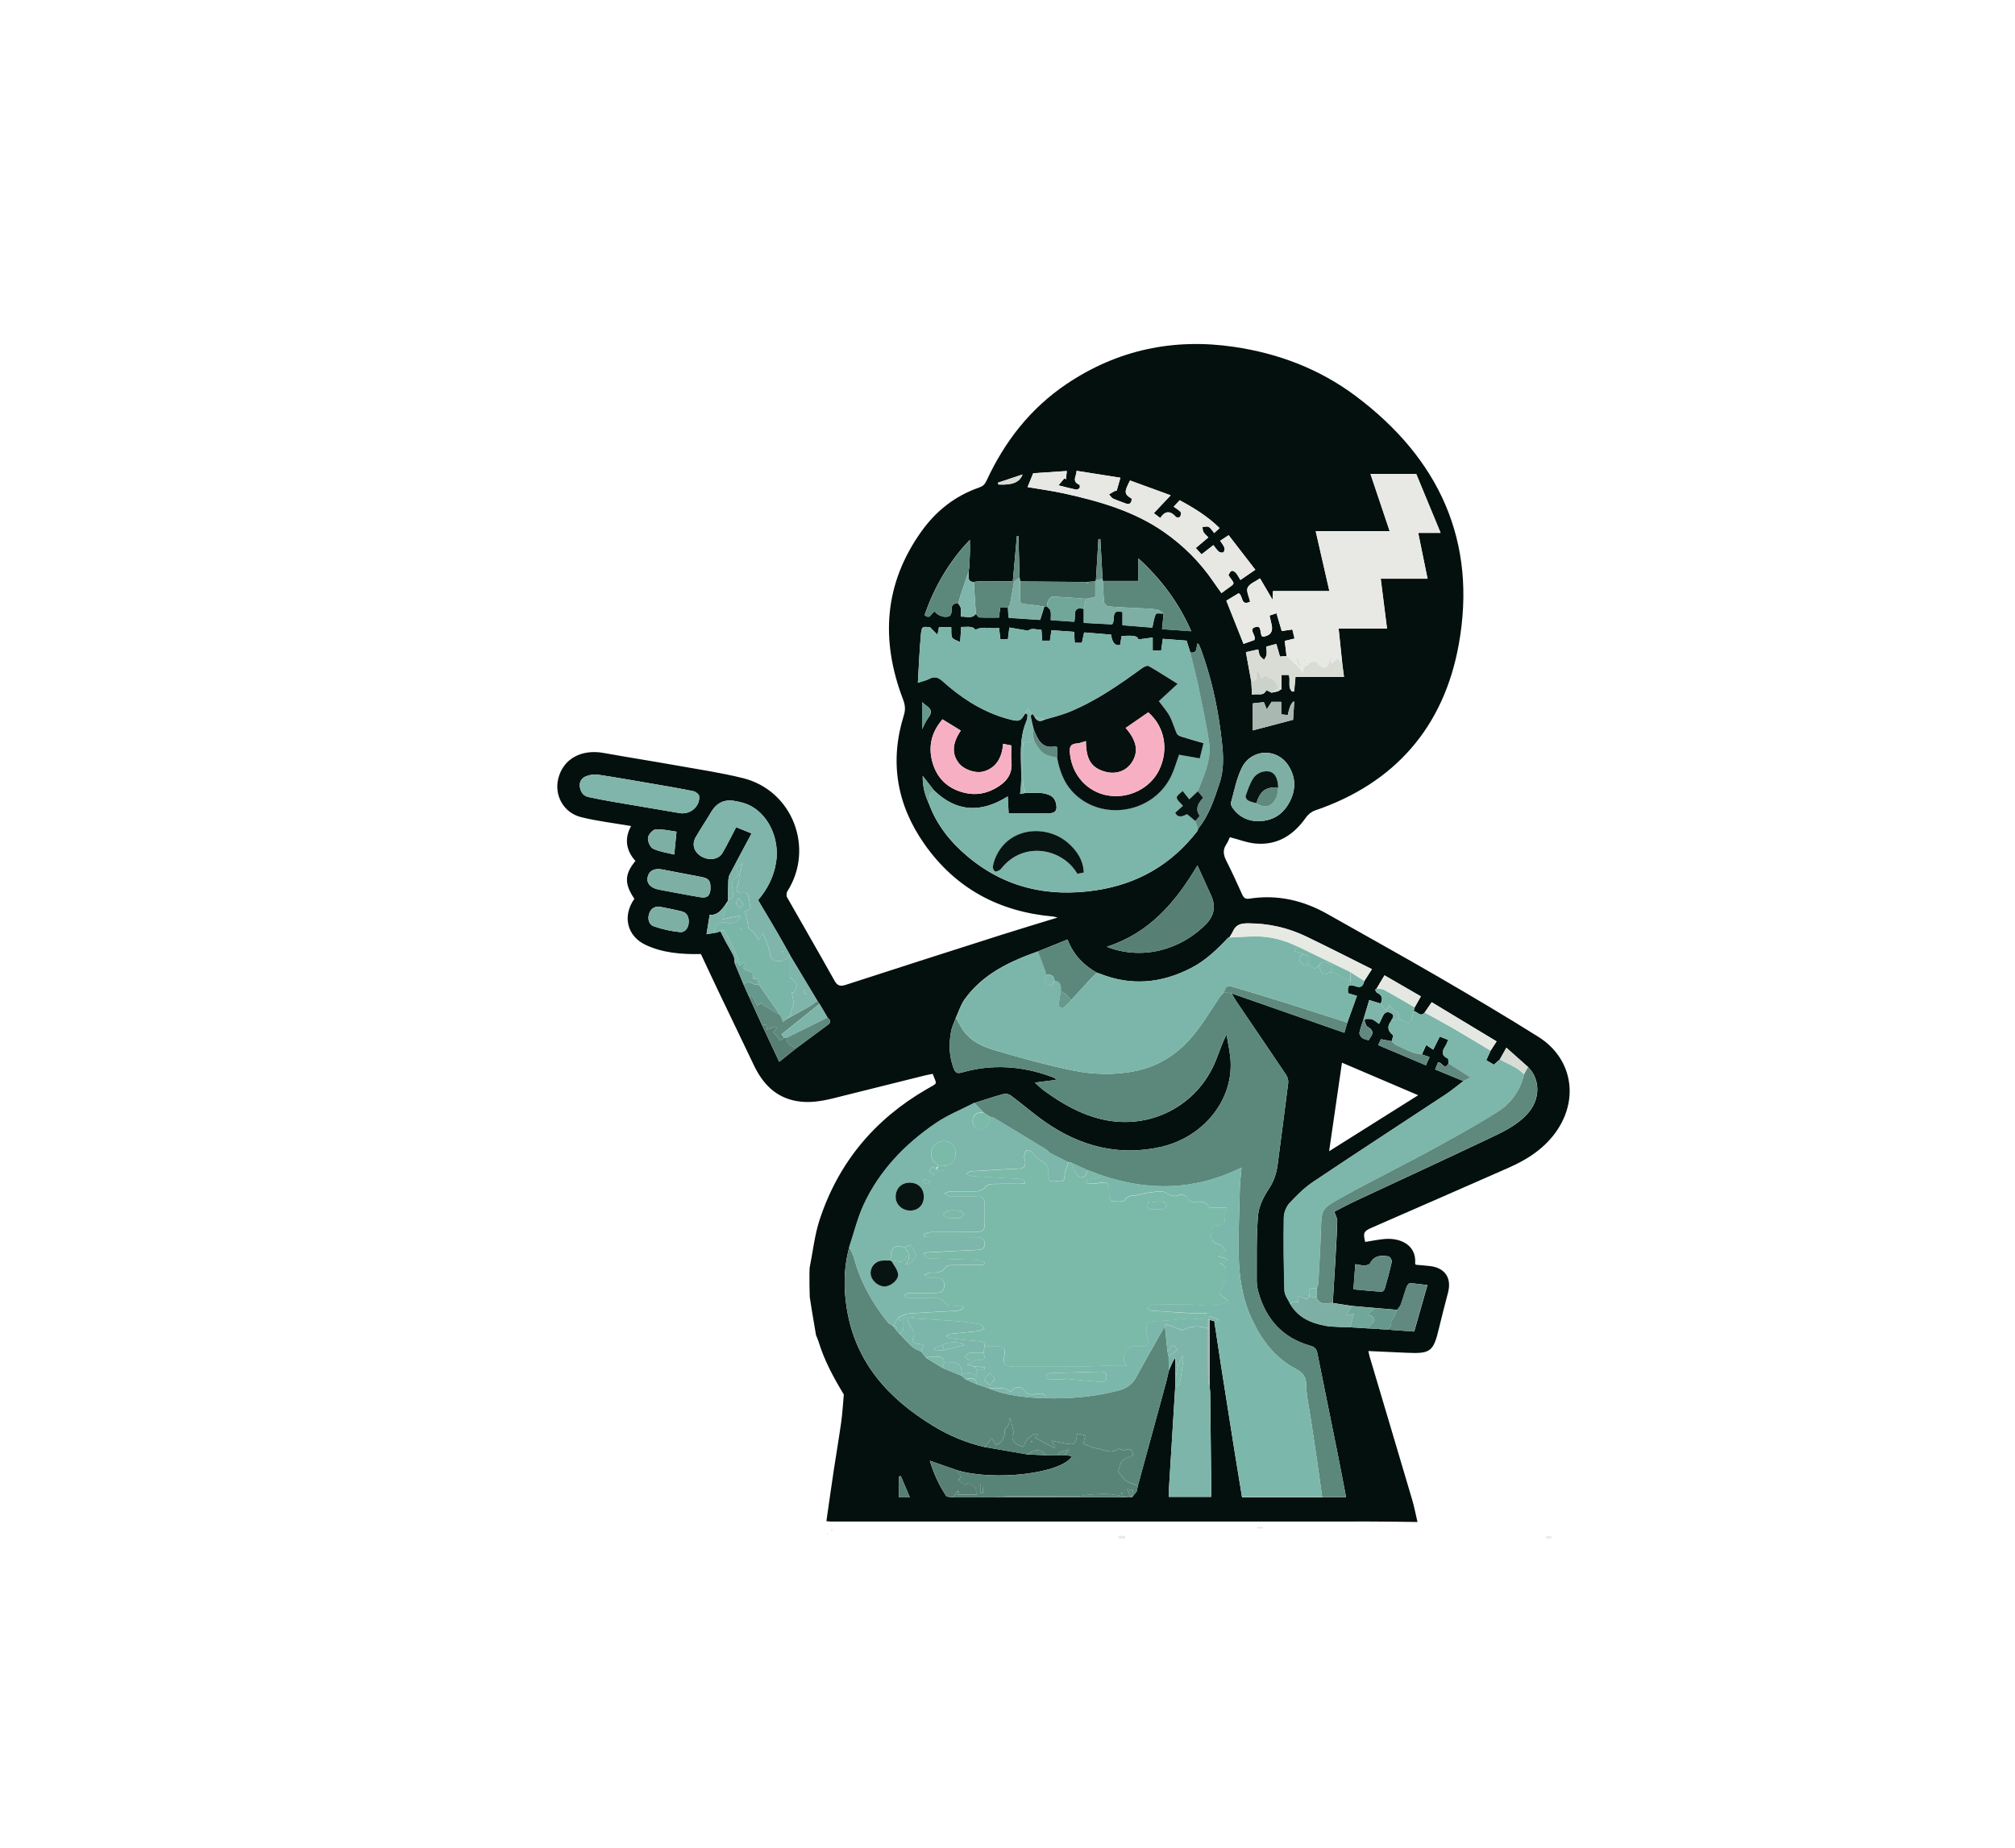 <?xml version="1.0" encoding="UTF-8"?>
<svg id="Layer_1" data-name="Layer 1" xmlns="http://www.w3.org/2000/svg" viewBox="0 0 465.2 426.62">
  <path d="m194.81,321.99c-.19,2.12-.31,4.25-.6,6.35-.52,3.71-1.16,7.41-1.72,11.12-.58,3.86-1.12,7.73-1.7,11.75.36.04.72.1,1.08.1,41.52,0,83.04-.01,124.56-.01,3.61,0,7.22.07,10.82.11-.4-1.68-.71-3.39-1.2-5.05-3.26-11.04-6.55-22.06-9.83-33.09-.11-.37-.17-.75-.31-1.33,3.03.14,5.93.26,8.84.4,5.51.26,6.19-.27,7.46-5.66.65-2.75,1.38-5.48,2.09-8.22.88-3.37-.67-5.7-4.1-6.13-1.11-.14-2.22-.21-3.31-.31-.08-.11-.18-.19-.18-.26.36-4.23-3.29-6.01-7.07-5.69-1.49.13-2.97.45-4.46.68-.53-2.12-.35-2.48,1.57-3.32,10.49-4.59,20.99-9.15,31.47-13.78,4.52-1.99,8.58-4.61,11.38-8.85,4.96-7.52,3.19-16.63-4.47-21.43-7.51-4.71-15.15-9.23-22.82-13.69-8.56-4.97-17.21-9.75-25.82-14.63-5.61-3.18-11.58-4.56-18-3.57-.98.15-1.36-.16-1.73-1-1.17-2.62-2.38-5.24-3.67-7.8-.64-1.28-.83-2.43,0-3.68.4-.6.65-1.29.85-1.7,2.08.53,4.01,1.3,6,1.47,5.06.42,8.75-2.01,11.59-6.05.48-.68,1.28-1.33,2.06-1.59,18.5-6.29,29.73-19.33,33.17-38.21,4.37-23.96-4.56-43.12-23.85-57.54-8.31-6.21-17.84-9.81-28.05-11.3-13.9-2.04-26.87.68-38.6,8.57-8.36,5.62-14.32,13.28-18.51,22.36-.38.83-.84,1.26-1.71,1.56-5.53,1.91-9.93,5.4-13.3,10.11-8.65,12.1-9.47,25.12-4.27,38.76.49,1.28.63,2.35.2,3.72-3.34,10.68-1.64,20.63,4.76,29.74,7.21,10.26,17.26,15.61,29.66,16.71.26.02.52.12,1.07.24-4.56,1.4-8.83,2.68-13.07,4.03-11.92,3.8-23.84,7.61-35.74,11.48-1.32.43-1.99.33-2.71-.97-3.58-6.43-7.29-12.79-10.92-19.2-.2-.35-.17-1.04.05-1.38,6.33-9.97,1.21-23.3-10.24-26.15-5.09-1.26-10.3-2.03-15.47-2.95-5.55-.99-11.13-1.86-16.68-2.86-5.2-.94-9.38,1.38-10.5,5.94-.94,3.84,1.22,7.85,5.22,8.86,3.76.95,7.65,1.39,11.6,2.07-1.56,2.84-1.22,5.59,1,8.06-2.54,3.09-2.59,5.28-.24,8.74-2.79,3.92-1.76,8.6,2.61,10.65,3.94,1.85,8.22,2.19,12.75,2.11,1.26,2.67,2.6,5.58,3.98,8.47,2.73,5.71,5.49,11.4,8.21,17.12,2.03,4.27,4.96,7.45,9.83,8.34,2.89.53,5.74.06,8.55-.63,7.05-1.74,14.09-3.52,21.13-5.27.6-.15,1.22-.25,1.82-.37.92,2.62,1.4,1.92-1.47,3.58-11.98,6.95-20.3,16.92-24.63,30.06-1.18,3.58-1.57,7.42-2.32,11.14,0,.2-.02.39-.02.59l-.02.59c0,.94,0,1.88,0,2.82.02.92.05,1.83.07,2.75.15.95.28,1.9.44,2.84.33,1.98.66,3.96,1,5.94.21.53.45,1.05.62,1.6,1.33,4.35,3.49,8.31,5.83,12.17Zm100.2-162.36c-.48.1-.97.21-1.45.31-.38-.19-.76-.38-1.18-.59-.72,1.55-2.11.7-3.33,1.05-.06-1.13-.12-2.1-.17-3.07-.4-2.21-.8-4.41-1.23-6.75,1.01-.23,1.92-.43,2.84-.64.16.63.19,1.1.4,1.46.22.37.63.63.96.94.2-.39.52-.76.57-1.17.08-.61-.04-1.24-.07-1.87.81-.22,1.51-.41,2.32-.63.28.98.56,1.93.84,2.92.56-.04,1.05-.08,1.53-.12-.14-1.14-.28-2.28-.42-3.49.77-.19,1.49-.36,2.27-.55-.2-.8-.35-1.44-.51-2.09-.9.13-1.69.25-2.45.36-.43-1.46-.81-2.75-1.21-4.11-.65.22-1.1.37-1.61.54.17.76.31,1.41.47,2.06q.6,2.51-2.08,2.83c-.79-.62-.03-2.64-1.56-2.26-1.96.49.25,1.92-.35,3.02-.72.26-1.57.56-2.48.88-1.35-3.38-2.65-6.66-3.97-9.97.95-.58,1.95-1.18,2.82-1.71,1.1.47.4,3.03,2.67,1.95-.24-1.14-.95-2.45-.57-3.25.43-.93,1.82-1.42,2.85-2.14.95,1.61,1.83,3.12,2.9,4.94.05-.89.07-1.36.1-2.01h13.02c-1.07-4.7-2.1-9.2-3.16-13.83h17.08c-1.5-4.48-2.95-8.8-4.43-13.2h10.56c1.82,4.4,3.66,8.87,5.62,13.59h-5.17c.73,3.57,1.43,6.99,2.16,10.59h-10.81c.49,3.89.96,7.64,1.45,11.51h-11.17c.29,2.77.56,5.44.84,8.1.13.99.26,1.99.4,3.07h-11.2c-.1,1.12-.2,2.21-.3,3.31-.15.03-.3.06-.45.1-1.16-1.01-.28-2.64-.81-3.86h-1.67v3.26c-.28.18-.56.36-.84.54Zm-15.75,145.11c0,5.15,0,10.31-.01,15.46.05.43.14.86.15,1.29.08,7.07.15,14.14.23,21.2.01,1,0,1.99,0,2.92h-9.8c0-.49-.02-.83,0-1.16.5-8.07,1-16.15,1.49-24.22.01-.59.02-1.17.04-1.76-.01-1.66-.02-3.32-.04-4.98-.2.34-.44.66-.61,1.01-.31.66-.59,1.34-.88,2.01-.2.89-.38,1.79-.62,2.68-2.17,7.97-4.35,15.95-6.53,23.92-.07.39-.15.77-.22,1.16l-.24.36c-.3.36-.6.72-.9,1.08-.1,0-.19,0-.29.01-.2,0-.39,0-.59,0l-30.74-.02c-3.23,0-6.45.01-9.68.02-.54-.1-1.36-.02-1.58-.34-1.64-2.45-2.86-5.11-3.77-8.12,2.24.78,4.24,1.48,6.24,2.18,8.61,2.61,24.3.78,26.6-3.24-.61-.08-1.16-.16-1.72-.24-.58,0-1.17,0-1.75,0-.88.01-1.76.03-2.64.04-1.38-.06-2.75-.12-4.13-.18-3.33-.57-6.65-1.14-9.98-1.72-4.22-.97-8.17-2.63-11.84-4.87-10.28-6.26-17.88-14.56-19.92-26.92-.8-4.8-.76-9.6.54-14.33,1.11-3.31,1.91-6.75,3.38-9.89,3.65-7.83,9.49-13.88,16.55-18.7,2.78-1.9,5.97-3.17,8.98-4.73,2.27-.71,4.53-1.48,6.82-2.1.48-.13,1.22.11,1.65.43,2.69,2.02,5.23,4.24,7.99,6.15,8.02,5.54,16.81,7.84,26.49,5.69,9.61-2.14,16.61-10.43,16.19-19.67-.1-2.11-.61-4.2-.94-6.31-1.08,2.08-1.71,4.12-2.51,6.08-4.24,10.45-15.24,16.07-26.25,13.51-4.95-1.15-9.23-3.62-13.28-6.56-.73-.53-1.37-1.17-2.24-1.92,1.8-.23,3.27-.42,4.94-.63-.29-.32-.34-.42-.42-.46-.27-.12-.54-.22-.82-.32-6.74-2.46-13.59-2.91-20.52-.93-1.11.32-1.53.06-1.92-.98-1.05-2.79-1.11-5.63-.58-8.5.2-1.1.74-2.14,1.12-3.21.65-1.4,1.1-2.94,1.98-4.17,4.2-5.87,10.4-8.77,16.95-11.09,2.23-.9,4.46-1.8,6.83-2.75,1.37,3.56,3.71,5.93,6.76,7.66.23.08.47.14.69.23,7.25,2.91,14.27,2.22,21.13-1.33,3.35-1.73,5.98-4.3,8.52-6.99l.3-.05-.05.03c.3-.52.65-1.02.9-1.57.7-1.51,1.94-1.72,3.45-1.72,4.71,0,9.18,1.01,13.4,3.04,5.07,2.44,10.09,5,15.17,7.54-.67,1.04-1.22,1.88-1.76,2.73-.27,1.08-.67,1.71-2.02,1.23-1.56-.56-1.9-.18-1.73,1.61.66.2,1.34.39,2.05.61-.77,2.16-1.49,4.17-2.22,6.18-.21.72-.42,1.44-.68,2.33-8.79-3.07-17.41-6.08-26.02-9.09.32.55.6,1.11.95,1.64,3.88,5.73,7.79,11.45,11.65,17.21.33.5.53,1.25.46,1.84-.78,6.28-1.64,12.55-2.44,18.83-.26,2.05-.86,3.85-2.05,5.64-1.21,1.82-2.31,4.03-2.48,6.15-.41,4.99-.27,10.03-.3,15.05,0,.87.14,1.76.38,2.6,1.76,6.3,5.62,10.6,12.01,12.4,1.01.28,1.41.75,1.61,1.74,1.51,7.59,3.08,15.17,4.6,22.76.7,3.46,1.34,6.94,2.03,10.5h-24.02c-.58-3.53-1.15-6.98-1.7-10.44-1.06-6.68-2.12-13.35-3.16-20.03-.53-3.41-1.03-6.82-1.55-10.23-.36-.08-.72-.17-1.08-.25Zm35.5-69.34s.03-.05.03-.05c.44-1.47.88-2.94,1.32-4.44.98.3,1.8.55,2.62.8.59-1.11.4-1.94-.8-2.49-.21-.1-.3-.46-.45-.7.13-.11.26-.21.4-.32l-.05.02c.6-1,1.2-2.01,1.81-3.04,2.89,1.67,5.64,3.26,8.4,4.86-.52.92-.98,1.72-1.43,2.52-.07.3-.15.59-.22.89.85.09,1.53,1.49,2.53.32.53-.78,1.06-1.55,1.62-2.37,5.09,3.07,9.99,6.03,14.98,9.04-.5.77-.94,1.45-1.38,2.14-.33.73-.66,1.45-1.01,2.21.66.39,1.23.72,1.76,1.03.52-.46.95-.84,1.38-1.21.46-.82.91-1.63,1.51-2.71,1.81,1.61,3.41,3.03,5.01,4.46,2.9,2.91,2.84,7.52-.14,10.8-2.56,2.82-5.98,4.34-9.31,5.92-10.04,4.76-20.13,9.4-30.19,14.11-1.78.83-3.52,1.77-5.09,2.57.29.87.68,1.49.67,2.1-.07,2.88-.24,5.75-.4,8.62-.2,3.45-.42,6.91-.63,10.36,1.44.22,2.88.45,4.33.67,1.87.17,3.73.33,5.6.5,1.65.14,3.3.28,4.95.41.29-.41.67-.79.84-1.25.48-1.33.84-2.7,1.32-4.02.13-.35.52-.88.77-.87,1.28.05,2.56.25,4.05.43-1.05,3.67-2.04,7.15-3.06,10.73-2.27-.16-4.4-.31-6.53-.47-.4-.03-.8-.06-1.2-.09h-.14s-.13-.04-.13-.04c-.86-.04-1.72-.09-2.59-.13-1.39-.08-2.78-.17-4.16-.25-.3-.01-.59-.02-.89-.03-.48-.02-.96-.03-1.44-.05-1.11-.08-2.24-.06-3.32-.26-3.33-.61-6.3-1.84-8.15-4.93-.48-1.05-1.35-2.09-1.39-3.15-.19-5.65-.24-11.31-.15-16.96.02-1.13.57-2.49,1.34-3.32,1.66-1.8,3.46-3.57,5.49-4.93,10.13-6.79,20.36-13.43,30.54-20.15,1.42-.94,2.72-2.04,4.08-3.07-2.16-.89-4.33-1.78-6.52-2.69.3-.73.5-1.24.67-1.67.95-.05,1.46,2.03,2.42.25-.05-.38.02-1.01-.16-1.09-1.63-.76-1.29-1.78-.53-2.94.26-.39.39-.87.61-1.38-.67-.26-1.25-.48-1.95-.75-.52,1.03-1,1.99-1.51,3.01-.54-.36-.94-.62-1.62-1.07-.36.79-.68,1.48-1,2.18.54.18,1.07.36,1.77.59-.29.65-.54,1.23-.84,1.91-3.73-1.58-7.29-3.08-11.02-4.66.3-.63.57-1.18.65-1.36,1.04.2,1.76.33,2.48.47.13-.46.26-.91.38-1.34q-1.94-1.46-.58-3.23c.2-.64,1.16-1.31,0-1.93-1.08-.57-1.6.08-1.99.98-.21.49-.46.96-.73,1.5-.57-.38-1.04-.82-1.61-1.04-.45-.17-1.01-.07-1.51-.09-.09.11-.17.22-.26.33.23.51.32,1.27.7,1.47,1.32.7,1.46,1.5.57,2.61-.12.14-.19.32-.31.52-.54-.19-1.11-.26-1.5-.57-.33-.26-.68-.83-.61-1.19.2-1.04.6-2.03.92-3.05Zm-104.7,110.3h-2.51v-4.8l.42-.1c.69,1.64,1.38,3.28,2.08,4.92.03.03.06.06.1.1-.03-.04-.05-.07-.08-.11Zm-40.43-123.33c-.08-.56-.04-1.17-.27-1.66-.54-1.14-1.23-2.22-1.83-3.33-.41-.75-.77-1.53-1.15-2.29l-.13-.03-.13.02c-.2.08-.4.16-.6.24-.19.02-.38.05-.57.07-.63.11-1.27.21-1.84.31.25-1.55.48-2.95.73-4.47,2.13.17,3.12-1.65,4.24-3.28h0c.01-1.4,0-2.79.05-4.18.02-.61.05-1.28.31-1.8,1.65-3.19,3.37-6.34,5.08-9.54-1.34-.54-2.41-.97-3.57-1.44-1.06,2.01-2.03,4.03-3.16,5.95-.93,1.57-3.16,1.83-4.95.75-1.62-.98-2.17-2.75-1.22-4.4,1.14-1.98,2.44-3.88,3.59-5.85,1.18-2,2.94-2.88,5.15-2.55,1.46.22,2.99.62,4.25,1.35,4.14,2.41,6.34,7.79,5.57,12.79-.52,3.34-1.96,6.2-4.17,8.8,1.5,2.53,3,5.01,4.46,7.52.99,1.69,1.93,3.41,2.89,5.12,0,0,0,.05,0,.05,2.12,3.53,4.24,7.05,6.36,10.58.16.23.31.46.47.68.62,1.06,1.25,2.12,1.87,3.18.61.52.89,1.05.09,1.64-2.46,1.81-4.92,3.63-7.37,5.45-1.25,1-2.5,2-3.88,3.11-1.33-2.84-2.63-5.61-3.93-8.38l-3.22-7.03c-.35-.8-.7-1.6-1.06-2.4-.69-1.66-1.38-3.32-2.07-4.97Zm54.01-89.26c-.08.85.32,1.26,1.17,1.25.52-.06,1.05-.16,1.57-.16,2.48-.02,4.97,0,7.45,0,.31-3.49.63-6.97.94-10.46.12,0,.23,0,.35.01.09,3.2.19,6.4.28,9.59.04.3.08.6.12.89.31,0,.61.02.92.03.09-.04.17-.04.26,0,4.69.04,9.38.07,14.08.11.18-.01.37-.02.55-.04.51-.03,1.02-.07,1.53-.1.05-.1.1-.21.16-.31.19-3.15.38-6.31.57-9.46.15,0,.3,0,.45.01.17,3.04.34,6.08.51,9.12.02.18.04.37.06.55h8.21v-5.22c5.22,4.77,9.29,10.16,12.2,16.81-2.39-.17-4.45-.31-6.74-.47.13-1.33.25-2.47.37-3.61-.63.02-1.68-.16-1.8.1-.43.92-.54,1.98-.81,3.14-2.24-.18-4.54-.36-6.89-.55v-3.04c-2.88-.77-1.52,1.78-2.39,2.84-2.07-.11-4.27-.23-6.55-.35,0-1.18,0-2.2,0-3.22-2.81-.68-1.77,1.7-2.2,2.97-1.81-.13-3.54-.25-5.42-.38,0-.77.11-1.47-.04-2.11-.09-.39-.56-.7-.85-1.05-.19,0-.39,0-.58,0-.3.95-.6,1.9-.98,3.11-2.28-.15-4.75-.31-7.23-.47-.04-.19-.08-.38-.11-.58-.03-.6-.06-1.19-.09-1.79h-1.78c-.11.85-.2,1.58-.3,2.31-1.57,0-3.07.04-4.55-.04-.27-.01-.52-.53-.78-.81-.96,1.23-2.21.55-3.46.63,0-.74.07-1.37-.03-1.97-.06-.37-.38-.71-.59-1.06-1.25-.12-1.6.52-1.53,1.67.03.41-.16,1.04-.46,1.21-.97.54-2.73-.03-3.39-1-.84.06-.92,2-2.38.8,2.23-6.51,5.65-12.35,10.45-17.37.08,2.18-.02,4.27-.13,6.36-.02.29-.11.57-.16.85,0,.28,0,.55,0,.83,0,.13,0,.26,0,.39Zm-9.21,52.39c-.88-1.94-1.46-3.93-1.4-6.36,1.02,1.32,1.81,2.35,2.61,3.37,5.21,5.04,10.88,5.24,17.01,1.38.08,1.39.14,2.58.21,3.89,3.1,0,6.07-.02,9.03.01.97.01,1.94-.15,2.01-1.2.06-.81-.23-1.88-.77-2.43-.58-.6-1.62-.91-2.49-1.03-1.29-.17-2.62-.04-3.93-.04-.32.06-.63.12-1.2.23.86-5.7-.87-11.42,1.47-16.85.19-.43.23-.94.25-1.42,0-.12-.33-.25-.51-.38-1.07,1.83-1.41,1.98-3.39,1.48-.66-.17-1.32-.35-1.96-.56-5.25-1.7-9.73-4.69-13.78-8.34-1.01-.91-1.86-1.15-3.06-.5-.65.35-1.42.49-2.62.89.23-3.92.37-7.46.69-10.98.19-2.06.32-2.04,2.14-1.82.6.61,1.04,1.06,1.7,1.73.18-.92.26-1.34.34-1.75h2.84c.05.86-.1,1.73.21,2.37.23.47,1.06.65,1.85,1.08.1-1.47.16-2.47.23-3.51,1.35.05,2.66-.34,3.27.67,1.82-.97,3.67-.13,5.47-.45.12.95.22,1.75.32,2.61h1.73c.1-.83.2-1.63.33-2.7,1.49.25,2.86.49,4.36.74.76-.76,1.9-.21,3.05-.21.06.9.12,1.7.18,2.5h1.78c.12-.81.22-1.55.35-2.41,1.82.13,3.54.26,5.23.38.06.97.1,1.73.15,2.53h1.65c.17-.8.33-1.51.52-2.4,2.1.17,4.16.34,6.21.51q.4,2.8,2.09,2.39c.12-.7.24-1.4.35-2.06,3-.2,3.65,0,3.88.78,1.09-.15,2.12-.29,3.3-.44v3.03h1.95c.13-.92.25-1.77.38-2.73,1.98.15,3.85.29,5.49.42.34,1.07.6,1.89.85,2.71,1.72.35,1.33-1.18,1.64-2.06.2.12.32.15.35.22.18.4.35.81.5,1.22,2.25,6.16,3.7,12.51,4.53,19,.51,3.96,1.03,7.94-.28,11.87-1.23,3.69-2.43,7.4-4.94,10.49-.06.18-.07.39-.18.53-5.94,7.7-13.76,12.21-23.35,13.66-11.01,1.66-21.02-.54-29.68-7.81-3.98-3.34-7.15-7.29-8.95-12.24Zm67.56-48.57c-.65-.92-1.28-1.77-1.88-2.65-3.09-4.52-6.9-8.32-11.38-11.44-6.89-4.8-14.78-7.05-22.83-8.85-2.98-.66-6.02-1.07-8.66-1.52.42-1.03.83-2.03,1.3-3.19,2.45-.16,5.05-.34,7.76-.52-.08.79-.14,1.35-.2,1.92-.12-.08-.23-.16-.35-.24-.4.47-.81.94-1.39,1.62,1.61.4,2.82.74,4.05.99.25.05.66-.14.83-.35.13-.16.07-.74-.05-.78-1.84-.74-.65-1.97-.63-3.2,3.42.54,6.71,1.06,10.11,1.59-.34,1.18-.6,2.1-.86,3.01-.21.03-.37.02-.49.08-.44.24-.86.5-1.28.76.31.33.56.78.95.97.87.42,1.82.69,2.72,1.06,1.09.45,1.53.03,1.58-1.04-1.76-1.05-1.81-1.5-.39-4.2,3.04,1.11,6.12,2.23,9.38,3.42-1.4,1.49-2.61,2.77-3.89,4.12.57.43.97.74,1.48,1.12,1.16-1.76,2.36-1.67,3.64-.24.14.16.83.12.93-.03.18-.3.3-.9.13-1.1-.43-.49-1.04-.83-1.6-1.24.66-.71,1.02-1.09,1.39-1.49,3.33,1.8,6.49,3.74,9.22,6.44-.5.44-.88.78-1.27,1.13-.47-.56-.77-1.14-1.24-1.4-.38-.21-.97-.02-1.46-.02.07.4.05.86.24,1.19.27.44.7.79,1.13,1.24-1.04.87-1.99,1.68-2.91,2.45.46.5.87.94,1.34,1.46.88-.68,1.79-1.39,2.73-2.13.45.56.78,1.11,1.25,1.51.24.21.86.3,1.06.14.23-.19.33-.77.22-1.08-.21-.56-.63-1.04-.97-1.57.7-.46,1.25-.82,1.96-1.29,2.06,2.67,4.06,5.26,6.16,7.98-1.31.9-2.34,1.6-3.44,2.35-.45-.67-.74-1.42-1.28-1.84-.93-.73-1.16.19-1.49.75,1.53,2.24,1.73,1.69-.5,3.31-.35.25-.69.51-1.11.82Zm45.42,115.95c-6.91,4.35-13.57,8.53-20.56,12.93,1.04-7.13,2-13.73,2.97-20.45,5.95,2.54,11.66,4.98,17.59,7.51Zm-50.96-53.08c1.14,2.51,2.13,4.72,3.14,6.92q1.71,3.75-1.18,6.67c-6.11,6.19-15.09,8.29-22.87,5.21,9.73-3.15,15.83-10.18,20.91-18.8Zm-54.63-31.12c-1.95,2.85-2.11,5.29-.56,7.39,1.22,1.65,3.96,2.59,5.9,2.03,2.65-.77,4.2-2.99,4.42-6.36.66.13,1.31.26,1.91.38,0,1.3-.1,2.52.02,3.72.31,3.08-1.34,4.88-3.82,6.24-2.14,1.17-4.41,1.54-6.78,1.02-3.71-.82-6.34-3.03-7.5-6.64-1.21-3.77-.51-7.27,2.18-10.37,1.44.88,2.8,1.72,4.23,2.59Zm-64.22,19.11c-.16-.01-.41,0-.65-.05-5.13-.87-10.26-1.74-15.39-2.62-1.91-.33-3.83-.68-5.72-1.1-1.18-.26-1.77-1.13-1.96-2.29-.19-1.19.39-2.08,1.38-2.49.85-.34,1.89-.52,2.79-.38,4.43.67,8.84,1.45,13.25,2.21,2.93.5,5.86,1,8.76,1.6.52.11,1.3.69,1.35,1.12.25,2.1-1.63,4.01-3.82,3.99Zm132.97,1.82c-2.46-.02-4.5-.97-5.97-3.02-.26-.36-.51-.93-.4-1.3.76-2.71,1.27-5.56,2.51-8.04,2.17-4.37,8.04-4.6,10.68-.58,1.81,2.75,1.85,5.67.29,8.57-1.5,2.81-3.85,4.29-7.11,4.36Zm-126.54,15.45c-.02,1.66-.71,2.37-2.3,2.1-3.21-.53-6.4-1.17-9.6-1.76-1.87-.34-2.89-1.43-2.62-2.83.3-1.52,1.52-2.18,3.4-1.82,3.01.58,6.02,1.15,9.03,1.73,1.68.32,2.11.86,2.09,2.57Zm148.86,86.82c.82.12,1.48.31,2.14.29.44,0,1.1-.18,1.27-.48.97-1.85,2.58-1.9,4.27-1.6.33.06.83.85.76,1.19-.46,2.13-1.05,4.24-1.65,6.33-.08.27-.5.66-.74.64-2.11-.14-4.22-.35-6.47-.56.15-2.06.28-3.87.43-5.82Zm-19.32-129.84h2.22v2.89c.53.06,1.03.11,1.52.16q.62-3,1.5-3.15c-.1,1.53-.2,3.01-.28,4.25-3.26.86-6.33,1.67-9.3,2.45v-6.24c.91-.1,1.72-.2,2.56-.29.18.46.36.89.67,1.67.45-.7.74-1.17,1.11-1.74Zm-141.39,47.28c1.76.37,3.53.68,5.26,1.12,1.32.34,1.64,1.48,1.56,2.64-.08,1.16-.85,2.25-1.99,2.13-2.05-.2-4.11-.66-6.06-1.33-1.14-.39-1.46-1.69-1.1-2.86.32-1.04,1.07-1.74,2.33-1.7Zm3.48-12.01c-1.6-.41-3.37-.64-4.89-1.36-.68-.32-1.26-1.7-1.17-2.52.09-.74,1.12-1.9,1.79-1.93,1.68-.09,3.38.34,4.8.53-.19,1.92-.35,3.48-.53,5.29Zm57.23-28.96v-6.23c.53.44.8.7,1.11.91,1.09.75,1.18,1.53.36,2.62-.67.9-1.09,1.98-1.47,2.7Zm17.62-56.48c-.04-.14-.09-.28-.13-.42,1.82-.61,3.63-1.21,5.7-1.9-.69,1.86-2.39,2.47-5.57,2.32Z" style="fill: #04100e; stroke-width: 0px;"/>
  <path d="m259.76,354.65c-.5-.03-1-.06-1.51-.08-.03.2-.05.39-.08.59.51.06,1.02.11,1.52.17.02-.23.04-.45.06-.68Z" style="fill: #e9eae6; stroke-width: 0px;"/>
  <path d="m356.93,355.19h1.26l.03-.45c-.42-.04-.84-.08-1.26-.11,0,.19-.02.38-.03.57Z" style="fill: #e9eae6; stroke-width: 0px;"/>
  <path d="m290.24,352.89h1.32c0-.1.01-.21.02-.31-.44-.02-.88-.04-1.32-.06,0,.12-.01.25-.02.37Z" style="fill: #e9eae6; stroke-width: 0px;"/>
  <path d="m274.79,150.63c-.26-.82-.51-1.63-.85-2.71-1.64-.12-3.51-.27-5.49-.42-.13.96-.25,1.81-.38,2.73h-1.95v-3.03c-1.18.16-2.21.3-3.3.44-.23-.78-.88-.98-3.88-.78-.11.66-.23,1.36-.35,2.06q-1.69.41-2.09-2.39c-2.04-.17-4.1-.34-6.21-.51-.19.89-.34,1.59-.52,2.4h-1.65c-.05-.8-.09-1.56-.15-2.53-1.69-.12-3.41-.25-5.23-.38-.12.85-.23,1.6-.35,2.41h-1.78c-.06-.8-.12-1.6-.18-2.5-1.15,0-2.29-.55-3.05.21-1.5-.25-2.87-.49-4.36-.74-.13,1.07-.23,1.87-.33,2.7h-1.73c-.11-.86-.2-1.66-.32-2.61-1.8.32-3.65-.52-5.47.45-.61-1.01-1.93-.62-3.27-.67-.07,1.04-.13,2.04-.23,3.51-.79-.43-1.63-.61-1.85-1.08-.31-.64-.16-1.51-.21-2.37h-2.84c-.08.42-.16.84-.34,1.75-.66-.67-1.1-1.12-1.7-1.73-1.82-.22-1.96-.23-2.14,1.82-.32,3.52-.45,7.06-.69,10.98,1.2-.4,1.97-.54,2.62-.89,1.2-.65,2.05-.41,3.06.5,4.05,3.65,8.53,6.64,13.78,8.34.65.21,1.3.4,1.96.56,1.97.5,2.31.35,3.39-1.48.14-.34.28-.68.43-1.03l1.24,1.17c.17.25.34.51.5.76.74.19,1.49.37,2.23.56,1.86-.56,3.77-.99,5.56-1.71,6.2-2.49,11.64-6.29,17.01-10.2.41-.3,1.18-.66,1.49-.48,2.21,1.26,4.35,2.64,6.69,4.1-1.6,1.48-2.95,2.73-4.32,4,.86,1.17,1.81,2.24,2.48,3.46.69,1.27,1.05,2.71,1.65,4.03.14.32.62.57.99.69,1.66.53,3.35.99,5.18,1.53-.29,1.17-.57,2.32-.87,3.51-1.74-.31-3.34-.59-4.77-.85-.67,1.85-1.11,3.51-1.86,5.02-4.28,8.7-16.39,10.5-22.84,3.43-2.01-2.21-2.91-4.91-3.47-7.77-.69-.16-1.39-.28-2.06-.48-1.67-.52-2.35-2-3.19-3.33-.75.12-1.5.24-2.5.41-.02.17-.13.73-.13,1.3-.02,2.61-.05,5.23.02,7.84.02.82.36,1.64.56,2.45,1.31,0,2.64-.12,3.93.04.88.11,1.91.43,2.49,1.03.54.56.82,1.62.77,2.43-.07,1.05-1.04,1.21-2.01,1.2-2.97-.03-5.94-.01-9.03-.01-.07-1.31-.14-2.49-.21-3.89-6.13,3.86-11.8,3.66-17.01-1.38-1.31.62-.97,1.92-1.21,2.98,1.79,4.95,4.97,8.9,8.95,12.24,8.66,7.27,18.67,9.46,29.68,7.81,9.59-1.44,17.41-5.95,23.35-13.66.11-.14.12-.35.18-.53-.21-.6-.42-1.21-.63-1.81-.64-.52-1.27-1.04-1.92-1.58q-2.06,1.21-2.71-.33c.58-.52,1.17-1.06,1.77-1.6-.57-.7-1.37-1.26-1.42-1.88-.04-.48.87-1.03,1.36-1.55.63.79,1.07,1.34,1.54,1.94.71-.67,1.33-1.27,1.96-1.86.21-.54.4-1.09.62-1.63,1.27-3.07,2.46-6.22,1.98-9.57-.62-4.35-1.56-8.66-2.46-12.96-.55-2.65-1.26-5.26-1.9-7.9Zm-26.06,51.12c-3.43-5.83-12.3-7.62-17.42-1.37-.15.19-.3.42-.51.52-.35.16-.86.43-1.08.3-.29-.17-.54-.73-.49-1.07.11-.76.35-1.52.66-2.23,3.07-7.02,11.74-7.54,16.64-3.32,2.07,1.78,3.56,3.95,3.7,6.88-.58.12-1.04.21-1.49.3Z" style="fill: #7cb5aa; stroke-width: 0px;"/>
  <path d="m305.26,345.7h5.51c-.69-3.56-1.33-7.04-2.03-10.5-1.53-7.59-3.1-15.17-4.6-22.76-.2-.99-.6-1.45-1.61-1.74-6.39-1.79-10.25-6.1-12.01-12.4-.23-.84-.38-1.73-.38-2.6.03-5.02-.11-10.06.3-15.05.18-2.12,1.27-4.33,2.48-6.15,1.19-1.79,1.79-3.59,2.05-5.64.8-6.28,1.66-12.55,2.44-18.83.07-.59-.13-1.34-.46-1.84-3.85-5.75-7.76-11.47-11.65-17.21-.35-.52-.64-1.09-.95-1.63-.58-.1-1.16-.19-1.74-.29-.35.4-.75.77-1.05,1.21-1.66,2.45-3.2,5-4.97,7.37-3.66,4.92-8.31,8.4-14.48,9.65-4.86.98-9.74.82-14.49-.15-5.99-1.23-11.91-2.88-17.78-4.6-2.98-.87-5.9-2.15-7.69-4.99-.53-.84-.97-1.74-1.46-2.62-.38,1.07-.91,2.11-1.12,3.21-.53,2.86-.47,5.71.58,8.5.39,1.04.81,1.3,1.92.98,6.93-1.98,13.78-1.53,20.52.93.28.1.55.2.82.32.08.03.13.13.42.46-1.66.21-3.14.4-4.94.63.87.76,1.52,1.4,2.24,1.92,4.05,2.94,8.33,5.41,13.28,6.56,11.01,2.56,22.01-3.07,26.25-13.51.8-1.97,1.43-4,2.51-6.08.32,2.1.84,4.19.94,6.31.42,9.24-6.59,17.53-16.19,19.67-9.68,2.15-18.47-.14-26.49-5.69-2.76-1.91-5.3-4.13-7.99-6.15-.43-.32-1.17-.56-1.65-.43-2.3.62-4.55,1.39-6.82,2.1.7.74,1.4,1.47,2.1,2.21.48.32.96.63,1.44.95.36.12.76.17,1.08.36,3.95,2.37,7.89,4.75,11.81,7.15.43.26.74.73,1.18.97,1.35.73,2.74,1.38,4.11,2.07.19.02.38.04.56.06,1.27.58,2.54,1.17,3.81,1.75,1.07.39,2.15.79,3.22,1.18,10.85,3.7,21.56,3.56,32.34-1.76-.16,1.91-.34,3.3-.37,4.69-.13,5.16-.36,10.33-.27,15.49.09,5.07.83,10.05,3.02,14.76,2.25,4.85,5.29,8.93,10.09,11.48,1.49.79,2.46,1.63,2.48,3.64.02,2.6.65,5.19,1.03,7.78.5,3.36,1.02,6.72,1.51,10.08.4,2.74.77,5.48,1.15,8.21Z" style="fill: #5c887b; stroke-width: 0px;"/>
  <path d="m220.71,234.94c.48.87.92,1.77,1.46,2.62,1.79,2.83,4.71,4.12,7.69,4.99,5.87,1.72,11.79,3.37,17.78,4.6,4.76.98,9.64,1.14,14.49.15,6.17-1.25,10.82-4.74,14.48-9.65,1.77-2.37,3.31-4.92,4.97-7.37.3-.44.69-.81,1.05-1.21.2-.89.56-1.65,1.66-1.33,4.04,1.2,8.08,2.42,12.1,3.68,4.9,1.54,9.79,3.12,14.68,4.69.72-2.01,1.44-4.02,2.22-6.18-.72-.21-1.39-.41-2.05-.61-.17-1.79.17-2.17,1.73-1.61,1.35.49,1.76-.15,2.02-1.23-1.09-.69-2.18-1.38-3.27-2.07.03.65.07,1.3.13,2.36-1.09-.66-1.88-1.2-2.73-1.64-.57-.3-1.21-.49-1.81-.72-.62.19-1.5.74-1.81.51-.53-.4-.72-1.28-1.04-1.95-.35.3-.71.6-.88.75-.6-.4-1.11-.75-1.62-1.09-.74.64-1.21.2-1.65-.4-.52-.72-.45-1.34.29-1.85,0-.12,0-.24-.01-.36h0c-.56-.13-1.12-.25-1.68-.38.2-.38.4-.76.6-1.14-3.06-1.49-6.29-2.34-9.7-2.31-1.99.02-3.98.18-5.97.27,0,0,.05-.03.05-.03-.1.02-.2.03-.3.05-2.54,2.7-5.17,5.26-8.52,6.99-6.86,3.54-13.87,4.24-21.13,1.33-.23-.09-.46-.16-.69-.23-.52.51-1.05.99-1.54,1.53-1.47,1.59-2.92,3.2-4.38,4.8-.63.63-1.22,1.3-1.91,1.83-.12.1-1-.4-.99-.58.08-1.12.32-2.23.5-3.35.09-1.13.06-2.19-1.43-2.36-.38.65-.81,1.4-1.67.88-.38-.23-.53-.92-.66-1.43-.06-.23.17-.54.27-.81-.01-.3.04-.62-.05-.89-.55-1.52-1.13-3.02-1.71-4.53-6.55,2.32-12.75,5.22-16.95,11.09-.88,1.23-1.33,2.77-1.98,4.17Z" style="fill: #7cb6aa; stroke-width: 0px;"/>
  <path d="m305.26,345.7c-.38-2.74-.75-5.48-1.15-8.21-.49-3.36-1.01-6.72-1.51-10.08-.38-2.59-1.02-5.18-1.03-7.78-.01-2.01-.98-2.84-2.48-3.64-4.8-2.55-7.84-6.63-10.09-11.48-2.19-4.71-2.93-9.68-3.02-14.76-.09-5.16.14-10.33.27-15.49.04-1.39.22-2.78.37-4.69-10.78,5.32-21.49,5.46-32.34,1.76-.25.22-.47.55-.76.62-.88.24-1.78.38-2.67.56.01.21.03.42.04.63.56.05,1.12.14,1.68.13.53-.01,1.05-.17,1.58-.21,1.47-.14,1.85.21,1.89,1.71,0,.34-.06.7.02,1.02.13.56.33,1.55.54,1.56,1.07.06,2.74.24,3.12-.33.73-1.09,1.51-.93,2.45-1.05.99-.12,1.96-.53,2.95-.62,1.38-.12,3.15-.6,4.08.05,1.17.82,1.91.89,3.11.47.47-.17,1.55.18,1.69.54.43,1.14,1.24,1.1,2.13,1.04,1.32-.08,2.55,0,3.1,1.44h4.03c-.22.67-.46,1.07-.46,1.48,0,2.28.03,2.36-2.15,2.6-1.02.11-1.19.53-1.16,1.39.07,2.13.3,2.37,2.3,3.09.5.18.81.89,1.21,1.35-.39.32-.78.65-1.18.97-.12.1-.27.17-.68.43.69.07,1.08.05,1.42.17.32.11.6.36.9.54-.28.2-.54.47-.86.58-.36.13-.78.11-1.17.16,1.57.3,1.7,1.33,1.58,2.54-.05.48.1,1.01-.04,1.45-.16.53-.57.98-.82,1.48-.24.48-.56.99-.56,1.49,0,.29.55.59.88.87.38.32.78.61,1.17.92-1.41.6-2.62.97-3.85,1.02-1.59.06-3.2-.21-4.79-.23-2.98-.04-5.95-.04-8.93.02-.4,0-.78.48-1.17.74.32.23.63.63.97.65,3.28.24,6.57.43,9.85.61.9.05,1.8,0,2.92,0-.56,1.11-1.12,1.48-2.09,1.34-.86-.12-1.74-.16-2.61-.1-1.98.13-3.96.44-5.94.5-3.34.1-3.72.5-3.11,3.84.03.19.13.37.17.56.19.96-.12,1.51-1.19,1.48-.88-.02-1.77-.1-2.63.04-.45.08-1.02.48-1.22.89-.54,1.14-1.08,2.35.2,3.6-1.13.03-2.02-.14-2.91-.12-2.72.05-5.44.24-8.16.26-5.07.05-10.15.01-15.22.01-1.98,0-2.46-.63-2.05-2.64.3-1.44-.11-1.97-1.61-2.04-.97-.04-1.95,0-2.93,0-.1.49-.2.98-.29,1.46.5,1.61.36,1.75-1.76,1.76-.61.3-1.23.61-1.99.98.63.18,1.17.33,1.7.48.76.03,1.52.07,2.28.1,0,.19,0,.39.01.58l-1.7.19c-.03.42-.06.85-.1,1.52-1.08-1.43-2.27-.88-3.42-.64,0,.12-.02.23-.03.35.3.28.59.57.89.85,1.23-.41,2.32-.5,2.66,1.15.87.3,1.75.59,2.62.89,1.18,0,2.38-.07,3.54.06.57.06,1.1.52,1.64.8.67-1.18,2.15-1.54,3-.42,1.04,1.36,2.12.97,3.34.85.77-.08,1.63-.14,1.67,1.04,5.66.18,11.23-.32,16.74-1.76,2-.52,3.3-1.47,4.26-3.25,2.11-3.92,4.35-7.78,6.53-11.66.1-.15.25-.44.29-.43,1.3.46,2.58.96,3.81,1.42,1.91-1.1,3.87-1.11,5.88-.44,0-.68,0-1.36,0-2.04.13-.25.33-.74.38-.73.68.18,1.33.44,1.99.68-.04.14-.09.27-.13.41-.27-.02-.54-.05-.81-.07.52,3.41,1.02,6.82,1.55,10.23,1.04,6.68,2.1,13.36,3.16,20.03.55,3.46,1.12,6.91,1.7,10.44h18.51Zm-59.42-27.36s0,.08-.01.12c-1.22,0-2.44.03-3.66-.03-.25-.01-.58-.3-.68-.55-.06-.14.21-.53.42-.65.28-.16.65-.22.98-.23,3.65-.11,7.3-.21,10.95-.3.81-.02,1.6-.06,1.63,1.13.02,1.28-.82,1.28-1.68,1.21-2.65-.22-5.3-.47-7.94-.71Zm-17.31,1.48c-.64-.6-1.37-1.16-1.32-1.24.34-.56.85-1.01,1.3-1.5.38.41.98.79,1.07,1.26.06.34-.54.81-1.05,1.49Z" style="fill: #7cb7ab; stroke-width: 0px;"/>
  <path d="m222.93,318.5c-.3-.28-.59-.57-.89-.85-1.46-.59-2.92-1.19-4.38-1.78-1.28-.79-2.55-1.57-3.83-2.36-.39-.48-.77-.95-1.16-1.43-.67-.34-1.43-.57-1.98-1.05-1.07-.95-2.02-2.05-3.02-3.09-.19-.19-.37-.38-.56-.58-.3-.39-.59-.78-.89-1.18h-.03c-.42-.3-.94-.53-1.25-.92-3.6-4.43-6.28-9.33-7.79-14.86-.23-.85-.71-1.62-1.08-2.43-1.29,4.73-1.33,9.53-.54,14.33,2.05,12.36,9.64,20.67,19.92,26.92,3.67,2.23,7.62,3.9,11.84,4.87.52-.62,1.04-1.24,1.69-2.02.38.6.67,1.06.96,1.51q2.17-.75,2.03-3.52c.39-.52.75-.83.9-1.22.16-.43.12-.93.17-1.4.08.02.16.03.23.05.24,1.03.47,2.06.77,3.33-.81,1.22-.13,2.66,2.22,3.25.59-1.83,2.17-3.19,3.48-3.02-.33.35-.67.72-.84.89,1.64.86,3.09,1.61,4.54,2.37.05-.12.1-.24.15-.36-.24-.37-.48-.74-.84-1.31,1.16.23,2.07.41,2.97.6,2.36.49,2.71.25,2.97-2.26.64.15,1.27.29,1.89.44-.16.63-.32,1.27-.48,1.93.97.35,1.97.89,3.01,1.04,1.64.23,3.28,1.47,5.02.14.2-.15.83.25,1.26.39.57-.24,1.32-.46,1.69-.18.39.31.43,1.08.49,1.29-1.07.51-2.01.68-2.48,1.24-.53.63-.68,1.6-.91,2.44-.05.18.26.47.44.68.5.61,1.01,1.21,1.29,1.55,1.04.43,1.91.79,2.78,1.15,2.18-7.97,4.36-15.94,6.53-23.92.24-.88.41-1.78.62-2.68-.01-1.1-.03-2.2-.04-3.3-.09-.4-.17-.79-.26-1.19-.2-1.94-.4-3.89-.6-5.83-2.18,3.88-4.42,7.74-6.53,11.66-.96,1.78-2.25,2.73-4.26,3.25-5.51,1.43-11.08,1.93-16.74,1.76-4.51-.16-8.97-.54-13.2-2.32-.87-.3-1.75-.59-2.62-.89-.89-.38-1.77-.77-2.66-1.15Z" style="fill: #5b877b; stroke-width: 0px;"/>
  <path d="m196.07,287.97c.37.81.85,1.59,1.08,2.43,1.5,5.53,4.19,10.44,7.79,14.86.32.39.83.63,1.25.93.41-.7.81-1.39,1.22-2.09.8-.29,1.58-.79,2.39-.84,3.78-.27,7.56-.41,11.34-.65.42-.03.83-.37,1.24-.57l-.18-.58c-.86,0-1.73.05-2.58-.02-.45-.04-1.13-.14-1.3-.44-.78-1.38-2.02-1.33-3.31-1.31-1.81.03-3.61.03-5.42-.03-.29,0-.58-.36-.87-.56.29-.19.56-.45.89-.55.31-.1.68-.03,1.02-.03,1.81,0,3.61.04,5.42-.02,1.16-.04,2.05-.41,1.94-1.93-.1-1.38-.96-1.53-2-1.56-.44-.01-.9.08-1.31-.02-.45-.11-.86-.4-1.29-.61.5-.21,1.02-.63,1.5-.6,1.32.08,2.49.09,3.36-1.17.24-.34.93-.5,1.42-.51,2.1-.05,4.2-.02,6.29-.03.4,0,.81-.08,1.21-.12.04-.16.07-.31.11-.47-.52-.19-1.03-.49-1.56-.55-.96-.11-1.94-.09-2.92-.12-2.5-.08-5.01-.19-7.51-.24-.9-.02-1.74,0-1.99-1.23.3-.08.52-.18.75-.19,3.88-.21,7.76-.43,11.64-.58,1.18-.05,1.77-.55,1.61-1.71-.18-1.27-1.29-1.2-2.16-1.21-3.42-.05-6.83-.02-10.25-.03-.5,0-1.01-.07-1.51-.1-.04-.19-.09-.38-.13-.57.53-.17,1.06-.47,1.6-.48,3.37-.04,6.73,0,10.1-.03,2.09-.01,2.38-.33,2.38-2.35,0-1.22,0-2.44,0-3.66,0-1.87-.31-2.17-2.23-2.18-1.95-.01-3.91.03-5.85-.03-.42-.01-.82-.39-1.23-.61.39-.18.78-.5,1.18-.51,1.9-.05,3.81-.02,5.71-.03,1.04,0,1.98-.15,2.67-1.15.26-.37,1-.56,1.53-.57,2.1-.06,4.2-.02,6.29-.03.39,0,.79-.09,1.18-.14.02-.14.05-.28.07-.42-.44-.2-.87-.55-1.32-.58-3.68-.24-7.36-.4-11.04-.64-.44-.03-.86-.36-1.29-.55.42-.2.83-.55,1.26-.58,3.68-.24,7.37-.42,11.05-.61,1.15-.06,1.52-.72,1.33-1.78-.06-.33-.25-.68-.2-.99.08-.5.19-1.1.51-1.43.16-.16.94.09,1.26.36.68.58,1.11,1.62,1.86,1.9,1.68.64,2.07,1.78,1.89,3.33-.14,1.22.34,1.72,1.55,1.55.34-.05.69-.04,1.02,0,1.11.12,1.18-.46,1.25-1.4.08-1.03.57-2.02.89-3.03-1.37-.68-2.76-1.34-4.11-2.07-.44-.24-.75-.7-1.18-.97-3.93-2.4-7.87-4.78-11.81-7.15-.32-.19-.72-.24-1.08-.36-.1.57-.14,1.15-.33,1.69-.37,1.08-1.44,1.56-2.43,1.17-1.08-.42-1.45-1.51-1.04-2.61.44-1.19,1.4-1.16,2.36-1.2-.7-.74-1.4-1.47-2.1-2.21-3.01,1.56-6.21,2.83-8.98,4.73-7.06,4.82-12.9,10.88-16.55,18.7-1.46,3.14-2.27,6.58-3.38,9.89Zm20.13-18.43c.2-.1.41-.21.61-.31-.31-.24-.63-.46-.92-.71-.94-.83-1.21-2.35-.61-3.46.65-1.21,2.07-1.86,3.32-1.51,1.4.39,2.04,1.29,2.01,2.82-.04,2.09-1.18,2.96-3.8,2.86-.2.1-.41.21-1.1,2.15-.55-.44-.89-.72-1.24-1.01.3-.35.72-1.04.88-.99.49.17.89.63,1.32.97-.26.28-.53.56-.47-.81Zm-7.35,18.5c.47-.25.95-.49,1.36-.71.49.85.89,1.44,1.18,2.09.44.99-1.16,2.66-2.37,2.47.98-1.03,1.1-2.13.28-3.3.26,2.39-.69,3.17-2.97,2.45-.16-.05-.36.05-.54.07.53,1,1.37,1.96,1.52,3.01.19,1.3-1.54,2.76-2.94,2.88-1.34.11-2.89-1.01-3.3-2.39-.39-1.31.31-2.86,1.79-3.41.81-.3,1.79-.14,2.69-.19.03-.24.09-.47.09-.71.06-2.37.93-3,3.19-2.27Zm4.43-11.78c.02,1.91-1.27,3.25-3.14,3.25-1.85,0-3.35-1.39-3.36-3.14-.01-1.9,1.29-3.27,3.14-3.3,1.99-.04,3.33,1.23,3.36,3.19Zm6.9,4.99c-.49,0-1.01.1-1.45-.03-.39-.12-.69-.51-1.02-.78.35-.31.67-.84,1.05-.89.96-.13,1.96-.12,2.92,0,.34.04.63.55.95.84-.32.29-.6.7-.98.82-.44.14-.97.03-1.45.04Zm-5.47-8.5c-.11.24-.21.47-.32.71-.45-.19-.91-.38-1.36-.58.13-.22.31-.64.39-.63.44.11.86.32,1.29.49Zm2.93-2.43c.06-.06.1-.12.15-.15.03-.02.12,0,.12.01,0,.06,0,.13-.01.19-.08-.01-.16-.03-.26-.05Z" style="fill: #7db6ab; stroke-width: 0px;"/>
  <path d="m309.87,153.23c-.28-2.66-.55-5.33-.84-8.1h11.17c-.49-3.87-.96-7.62-1.45-11.51h10.81c-.73-3.59-1.43-7.01-2.16-10.59h5.17c-1.95-4.72-3.8-9.19-5.62-13.59h-10.56c1.48,4.41,2.93,8.72,4.43,13.2h-17.08c1.06,4.64,2.09,9.13,3.16,13.83h-13.02c-.03.64-.06,1.12-.1,2.01-1.07-1.82-1.95-3.33-2.9-4.94-1.03.72-2.42,1.21-2.85,2.14-.37.8.33,2.11.57,3.25-2.28,1.08-1.57-1.49-2.67-1.95-.87.53-1.86,1.13-2.82,1.71,1.32,3.31,2.63,6.59,3.97,9.97.91-.32,1.76-.63,2.48-.88.6-1.1-1.61-2.53.35-3.02,1.54-.39.77,1.64,1.56,2.26q2.68-.32,2.08-2.83c-.15-.65-.3-1.3-.47-2.06.52-.17.96-.32,1.61-.54.4,1.36.78,2.65,1.21,4.11.76-.11,1.55-.23,2.45-.36.16.65.32,1.29.51,2.09-.78.19-1.5.37-2.27.55.15,1.2.28,2.35.42,3.49.5.44,1.02.85,1.49,1.32.83.85,1.62,1.73,2.42,2.6-.26-1.17.34-1.56,1.12-1.85h0q1.3-1.53,2.47.05c.14.18.38.31.59.41,1.16.51,1.64.05,2.11-2.24.07.72.11,1.1.16,1.55.54-.45.95-.8,1.47-1.23.28.32.65.74,1.02,1.15Zm-4.31-.58c-.18-.19-.35-.38-.53-.57l.35-.18c.06.25.12.5.18.75.15.09.3.19.45.28-.06.06-.11.11-.17.17-.09-.15-.19-.3-.28-.45Zm-6.39-.62c.13-.04.26-.07.38-.11.23.59.47,1.19.7,1.78-.11.04-.23.09-.34.13-.25-.6-.5-1.21-.75-1.81Zm1.7.39c.14-.08.24-.14.35-.2.06.11.18.23.16.33-.01.09-.17.15-.27.23-.07-.1-.14-.21-.24-.36Zm5.64-.82c.03.07.11.16.09.22-.02.05-.15.11-.21.09-.05-.02-.11-.15-.09-.2.02-.05.14-.07.21-.1Z" style="fill: #e8e9e4; stroke-width: 0px;"/>
  <path d="m346.27,244.61c-.43.38-.86.75-1.38,1.21-.53-.31-1.1-.64-1.76-1.03.35-.76.68-1.48,1.01-2.21-2.95-1.77-5.89-3.56-8.87-5.29-2.09-1.21-4.23-2.34-6.35-3.51-1.01,1.16-1.69-.23-2.53-.32-.31.86-.39,2.15-.99,2.47-.57.3-1.68-.4-2.55-.67-.59.19-1.18.39-1.77.58q-1.36,1.77.58,3.23c-.12.43-.25.88-.38,1.34.35.3.65.67,1.04.87,1.25.62,2.52,1.21,3.82,1.72.66.26,1.39.31,2.09.45.32-.7.64-1.39,1-2.18.68.45,1.07.71,1.62,1.07.51-1.02,1-1.98,1.51-3.01.7.27,1.28.49,1.95.75-.22.52-.36.99-.61,1.38-.76,1.16-1.1,2.18.53,2.94.18.09.11.71.16,1.09,1.6,1.02,3.2,2.04,5.09,3.25-.71.37-1.18.62-1.66.87-1.36,1.03-2.66,2.13-4.08,3.07-10.18,6.72-20.41,13.36-30.54,20.15-2.03,1.36-3.83,3.13-5.49,4.93-.77.83-1.32,2.19-1.34,3.32-.09,5.65-.04,11.31.15,16.96.04,1.06.9,2.1,1.39,3.15.14-.23.27-.46.31-.53.52-.02,1-.05,1.47-.07,0,0,0,0,0,0-.04-.44-.08-.88-.12-1.34,1.01.02,1.85,1.38,2.79.1-.44-1.77-.19-2.07,1.63-1.87.13-.41.35-.82.37-1.23.22-4.08.46-8.15.6-12.23.16-4.76.08-4.84,4.26-7.22,3.76-2.14,7.63-4.09,11.45-6.11,3.48-1.84,7-3.61,10.43-5.52,5-2.79,10.07-5.49,14.87-8.6,3-1.94,5.05-4.91,5.88-8.54-.6-.49-1.15-1.06-1.8-1.44-1.23-.71-2.53-1.32-3.8-1.97Z" style="fill: #7db6ab; stroke-width: 0px;"/>
  <path d="m281.99,136.93c.42-.31.77-.57,1.11-.82,2.23-1.62,2.03-1.08.5-3.31.33-.56.56-1.48,1.49-.75.54.42.83,1.17,1.28,1.84,1.09-.75,2.12-1.45,3.44-2.35-2.1-2.72-4.1-5.31-6.16-7.98-.7.46-1.25.82-1.96,1.29.34.53.76,1.01.97,1.57.12.31.01.89-.22,1.08-.19.16-.81.06-1.06-.14-.47-.4-.8-.95-1.25-1.51-.94.73-1.85,1.44-2.73,2.13-.47-.52-.88-.96-1.34-1.46.91-.77,1.87-1.58,2.91-2.45-.43-.46-.87-.8-1.13-1.24-.2-.33-.17-.79-.24-1.19.5,0,1.09-.19,1.46.02.47.26.77.84,1.24,1.4.39-.34.77-.68,1.27-1.13-2.73-2.69-5.89-4.64-9.22-6.44-.38.4-.73.79-1.39,1.49.56.41,1.17.75,1.6,1.24.17.2.06.81-.13,1.1-.1.16-.79.19-.93.03-1.28-1.43-2.47-1.52-3.64.24-.51-.38-.91-.69-1.48-1.12,1.27-1.35,2.48-2.64,3.89-4.12-3.27-1.19-6.34-2.31-9.38-3.42-1.42,2.7-1.37,3.15.39,4.2-.05,1.06-.5,1.48-1.58,1.04-.9-.37-1.84-.64-2.72-1.06-.38-.18-.63-.64-.95-.97.43-.25.85-.52,1.28-.76.12-.06.28-.05.49-.08.26-.91.52-1.83.86-3.01-3.4-.54-6.69-1.05-10.11-1.59-.02,1.23-1.21,2.46.63,3.2.12.05.18.62.05.78-.17.21-.58.41-.83.35-1.23-.25-2.44-.58-4.05-.99.59-.68.99-1.15,1.39-1.62.12.08.23.16.35.24.06-.56.12-1.13.2-1.92-2.7.18-5.3.36-7.76.52-.47,1.16-.88,2.16-1.3,3.19,2.65.46,5.68.86,8.66,1.52,8.05,1.79,15.94,4.05,22.83,8.85,4.49,3.12,8.3,6.92,11.38,11.44.6.88,1.23,1.74,1.88,2.65Z" style="fill: #e7e7e3; stroke-width: 0px;"/>
  <path d="m269.79,313.21c.01,1.1.03,2.2.04,3.3.29-.67.57-1.35.88-2.01.17-.35.4-.68.61-1.01.18.68.37,1.37.55,2.05.34-.77.67-1.53,1.08-2.47.14.33.25.46.24.57-.24,1.94-.45,3.89-.79,5.81-.05.31-.7.51-1.08.77-.5,8.07-1,16.15-1.49,24.22-.02.34,0,.68,0,1.16h9.8c0-.92,0-1.92,0-2.92-.07-7.07-.14-14.14-.23-21.2,0-.43-.1-.86-.15-1.29-.11-.5-.32-.99-.32-1.49-.03-3.99-.02-7.97-.02-11.96-2.01-.67-3.97-.67-5.88.44-1.23-.47-2.52-.96-3.81-1.42-.04-.01-.19.28-.29.43.2,1.94.4,3.89.6,5.83.18-.14.44-.23.53-.41.67-1.37.73-1.38,1.79.07-.68.51-1.37,1.02-2.05,1.53Z" style="fill: #7eb5aa; stroke-width: 0px;"/>
  <path d="m262.69,343.1c-.87-.36-1.74-.72-2.78-1.15-.28-.34-.79-.94-1.29-1.55-.17-.22-.49-.51-.44-.68.23-.85.38-1.82.91-2.44.47-.56,1.41-.73,2.48-1.24-.07-.21-.1-.98-.49-1.29-.36-.28-1.12-.06-1.69.18-.43-.14-1.06-.55-1.26-.39-1.73,1.33-3.37.09-5.02-.14-1.05-.15-2.04-.69-3.01-1.04.17-.66.32-1.29.48-1.93-.62-.14-1.24-.29-1.89-.44-.27,2.51-.61,2.75-2.97,2.26-.9-.19-1.81-.36-2.97-.6.36.57.6.94.84,1.31-.05.12-.1.24-.15.36-1.45-.76-2.9-1.51-4.54-2.37.16-.17.5-.53.84-.89-1.32-.17-2.89,1.19-3.48,3.02-2.35-.6-3.03-2.04-2.22-3.25-.29-1.27-.53-2.3-.77-3.33-.08-.02-.16-.03-.23-.05-.05.47,0,.97-.17,1.4-.14.39-.5.7-.9,1.22q.14,2.77-2.03,3.52c-.28-.45-.58-.91-.96-1.51-.65.78-1.17,1.4-1.69,2.02,3.33.57,6.65,1.14,9.98,1.72,1.24-1.35,3.5-1.25,4.13.18.88-.01,1.76-.03,2.64-.04.31-.26.57-.61.93-.76.51-.22,1.09-.31,1.89-.52-.43.51-.75.9-1.07,1.29.55.08,1.11.15,1.72.24-2.3,4.02-17.98,5.85-26.6,3.24.4.82,1.43,1.6.22,2.34.63.39,1.21.76,1.86,1.17.13-.16.31-.37.42-.5.67.37,1.31.72,1.87,1.03.05.62.09,1.19.13,1.67h-4.31c.03-.05.17-.35.32-.64l-.4-.24c-.34.48-.67.97-1.01,1.45,3.23,0,6.45-.01,9.68-.02,1.29-.09,2.59-.24,3.88-.25,5.22-.03,10.44,0,15.67-.03.56,0,1.12-.23,1.69-.28,1.48-.11,2.96-.27,4.44-.22,1.28.04,2.56.32,3.83.52.42.06.83.18,1.24.28.2,0,.39,0,.59,0-.24-.58-.47-1.15-.8-1.95.75.15,1.05.21,1.32.26-.07.56-.15,1.12-.22,1.68.3-.36.6-.72.9-1.08.08-.12.16-.24.24-.36.07-.39.15-.77.22-1.16Zm-35.79,1.67c-.16-.01-.32-.02-.48-.03v-2.17c.2.01.4.02.61.03l-.13,2.18Zm11.44-11.88c-.07.03-.16.1-.21.08-.05-.02-.07-.13-.1-.21.07-.03.16-.11.21-.08.05.02.07.13.1.21Zm20.47,12.01c.03-.07.04-.19.09-.21.05-.02.14.05.22.07-.03.07-.04.19-.09.21-.05.02-.14-.05-.22-.07Z" style="fill: #588477; stroke-width: 0px;"/>
  <path d="m182.37,220.47c-.96-1.71-1.9-3.43-2.89-5.12-1.46-2.51-2.96-4.99-4.46-7.52,2.21-2.6,3.66-5.46,4.17-8.8.77-5-1.42-10.37-5.57-12.79-1.26-.73-2.79-1.13-4.25-1.35-2.21-.33-3.98.55-5.15,2.55-1.16,1.98-2.45,3.87-3.59,5.85-.95,1.64-.4,3.42,1.22,4.4,1.79,1.08,4.02.82,4.95-.75,1.14-1.92,2.1-3.94,3.16-5.95,1.16.47,2.22.9,3.57,1.44-1.71,3.19-3.43,6.35-5.08,9.54-.27.52-.29,1.19-.31,1.8-.05,1.39-.04,2.78-.05,4.17.41-.32,1.13-.6,1.18-.97.1-.78-.22-1.59-.25-2.4-.02-.52.02-1.32.33-1.52,1.1-.72,1.5-1.46.56-2.58.42-.34.76-.62,1.48-1.2-.33,1.56-.8,2.72-.75,3.86.05,1.08-1.36,2.25.15,3.07.67-.06,1.72-.1,1.83.2.4,1.08.48,2.28.68,3.44-.41.2-.83.41-1.24.61.3,1.46.58,2.8.81,3.91.54.47,1.02.8,1.37,1.24.35.43.58.97.87,1.46.28-.48.55-.97.84-1.44.03-.05.17-.03.27-.04.51,1.38,1.16,2.74,1.49,4.16.26,1.12.17,2.04,1.82,2.17,1.44.11,2.15-.47,2.86-1.44Zm-1.54-.89l.09.22c-.07.03-.16.1-.21.08-.05-.02-.11-.15-.09-.2.02-.05.13-.07.21-.1Z" style="fill: #7fb5aa; stroke-width: 0px;"/>
  <path d="m351.86,248.02c-.83,3.63-2.88,6.6-5.88,8.54-4.8,3.11-9.87,5.81-14.87,8.6-3.44,1.91-6.95,3.68-10.43,5.52-3.82,2.02-7.69,3.97-11.45,6.11-4.18,2.38-4.09,2.46-4.26,7.22-.14,4.08-.38,8.15-.6,12.23-.02.42-.24.82-.37,1.23-.02.7-.04,1.39-.07,2.09.73,1.94,2.36,1.24,3.74,1.28.21-3.45.44-6.9.63-10.36.16-2.87.33-5.75.4-8.62.02-.61-.38-1.23-.67-2.1,1.58-.8,3.31-1.74,5.09-2.57,10.06-4.71,20.15-9.36,30.19-14.11,3.33-1.58,6.75-3.1,9.31-5.92,2.98-3.28,3.04-7.88.14-10.8-.31.55-.61,1.11-.92,1.66Z" style="fill: #5e897c; stroke-width: 0px;"/>
  <path d="m182.37,220.47c-.7.97-1.42,1.55-2.86,1.44-1.65-.13-1.56-1.05-1.82-2.17-.33-1.42-.98-2.78-1.49-4.16-.1.01-.24,0-.27.04-.29.47-.56.96-.84,1.44-.28-.49-.51-1.03-.87-1.46-.36-.43-.84-.77-1.37-1.24-.23-1.12-.51-2.46-.81-3.91.41-.2.83-.41,1.24-.61-.2-1.15-.28-2.35-.68-3.44-.11-.3-1.16-.25-1.83-.2-1.51-.83-.1-2-.15-3.07-.05-1.14.42-2.3.75-3.86-.72.59-1.06.86-1.48,1.2.94,1.12.54,1.86-.56,2.58-.31.21-.35,1-.33,1.52.02.8.34,1.62.25,2.4-.05.37-.76.65-1.18.97,0,0,0,0,0,0-.43,1.42-.86,2.84-1.3,4.32,1.18-.24,2.62-.54,4.06-.84.04.17.08.34.11.5-.84.81-1.56,1.59-3.07,1.17-1.95-.55-3.2.56-2.94,2.29.19-.02.38-.05.57-.07.2-.08.4-.16.6-.24l.13-.02.13.03c.51-.41.76-.44,1.14.25.87,1.59,1.64,3.24,2.4,4.88.27.58.4,1.23.59,1.85.09,1.92.99-.31,1.43.42-.15.27-.34.61-.4.71.29,1.43,2.84.54,2.33,2.71,0,.03.16.15.22.14,1.14-.23.84.77,1.12,1.29,1.65,2.35,3.31,4.7,4.96,7.05.18.47.37.95.6,1.55.36-.27.62-.46.87-.65.38-.44.75-.88,1.16-1.36-.11-.16-.3-.41-.28-.39.33-.69.75-1.17.74-1.63-.03-.92-.3-1.84-.47-2.76.15.03.3.05.45.08.25-.61.79-1.29.67-1.83-.14-.61-.86-1.08-1.54-1.86v-5.06Zm-11.91-13.19c.54.74.96,1.1,1.05,1.53.05.22-.48.57-.74.86-.28-.32-.69-.61-.81-.99-.08-.28.22-.67.5-1.41Zm.47,7.11c.07-.03.15-.06.22-.09.03.07.1.16.08.21-.02.05-.13.07-.21.1-.03-.07-.06-.15-.09-.22Z" style="fill: #7ab6a8; stroke-width: 0px;"/>
  <path d="m276.45,199.8c-5.08,8.62-11.18,15.65-20.91,18.8,7.78,3.09,16.76.99,22.87-5.21q2.89-2.93,1.18-6.67c-1-2.2-2-4.41-3.14-6.92Z" style="fill: #587f74; stroke-width: 0px;"/>
  <path d="m221.82,168.68c-1.42-.87-2.79-1.71-4.23-2.59-2.68,3.09-3.39,6.6-2.18,10.37,1.16,3.61,3.79,5.83,7.5,6.64,2.37.52,4.63.15,6.78-1.02,2.48-1.35,4.13-3.15,3.82-6.24-.12-1.2-.02-2.42-.02-3.72-.6-.12-1.25-.25-1.91-.38-.23,3.37-1.77,5.59-4.42,6.36-1.94.56-4.69-.38-5.9-2.03-1.55-2.1-1.38-4.54.56-7.39Z" style="fill: #f7b0c3; stroke-width: 0px;"/>
  <path d="m157.6,187.79c2.19.02,4.07-1.89,3.82-3.99-.05-.43-.82-1.01-1.35-1.12-2.91-.6-5.84-1.09-8.76-1.6-4.41-.76-8.82-1.55-13.25-2.21-.9-.14-1.94.04-2.79.38-.99.4-1.58,1.29-1.38,2.49.19,1.16.78,2.03,1.96,2.29,1.9.42,3.81.76,5.72,1.1,5.13.89,10.26,1.75,15.39,2.62.24.04.49.04.65.05Z" style="fill: #7fb5aa; stroke-width: 0px;"/>
  <path d="m268.64,141.69c-.12,1.14-.23,2.28-.37,3.61,2.29.16,4.35.3,6.74.47-2.91-6.65-6.98-12.05-12.2-16.81v5.22c-2.89,0-5.55,0-8.21,0,.09,1.64.13,3.29.33,4.91.04.35.62.88.99.92,1.82.19,3.66.24,5.49.34,1.88.1,3.77.14,5.64.36.56.07,1.06.65,1.59,1Z" style="fill: #5c887b; stroke-width: 0px;"/>
  <path d="m290.57,189.62c3.26-.07,5.6-1.56,7.11-4.36,1.56-2.9,1.52-5.82-.29-8.57-2.64-4.02-8.52-3.79-10.68.58-1.23,2.49-1.75,5.33-2.51,8.04-.1.37.15.94.4,1.3,1.47,2.05,3.51,3,5.97,3.02Zm4.54-7.83c-.15.78-.15,1.64-.47,2.34-.97,2.16-2.6,2.59-4.61,1.34-.64-.2-1.33-.32-1.9-.63-.3-.17-.66-.77-.57-1.03.5-1.41.97-2.87,1.76-4.11.46-.72,1.44-1.38,2.29-1.53,2.26-.41,3.32.79,3.49,3.63Z" style="fill: #7eafa5; stroke-width: 0px;"/>
  <path d="m274.79,150.63c.64,2.63,1.35,5.25,1.9,7.9.89,4.31,1.84,8.61,2.46,12.96.47,3.34-.71,6.5-1.98,9.57-.22.54-.41,1.09-.62,1.63.42.51.83,1.02,1.24,1.51q-2.26,2.23-.8,4.19c-.33.38-.68.77-1.02,1.16.21.6.42,1.21.63,1.81,2.51-3.09,3.7-6.8,4.94-10.49,1.31-3.93.79-7.91.28-11.87-.83-6.49-2.28-12.84-4.53-19-.15-.41-.32-.82-.5-1.22-.03-.07-.15-.1-.35-.22-.31.88.08,2.41-1.64,2.06Z" style="fill: #61897f; stroke-width: 0px;"/>
  <path d="m302.05,153.53c-.77.29-1.37.68-1.12,1.85-.8-.87-1.59-1.75-2.42-2.6-.46-.47-.99-.88-1.49-1.32-.48.04-.97.08-1.53.12-.28-.98-.56-1.94-.84-2.92-.81.22-1.5.41-2.32.63.03.64.15,1.27.07,1.87-.05.41-.37.78-.57,1.17-.33-.31-.73-.57-.96-.94-.21-.36-.24-.83-.4-1.46-.92.21-1.83.41-2.84.64.43,2.34.83,4.55,1.23,6.75,1.88,0,.86-1.75,1.45-2.6.71.36.34,3.01,1.87,1.03.23.26.42.69.69.74,1.26.24,2.12,1.22,2.13,2.59h0c.28,0,.56,0,.83,0v-3.26h1.67c.53,1.22-.35,2.86.81,3.86.15-.03.3-.06.45-.1.1-1.09.2-2.19.3-3.31h11.2c-.14-1.08-.27-2.07-.4-3.07-.37-.42-.74-.83-1.02-1.15-.52.43-.93.78-1.47,1.23-.05-.46-.09-.84-.16-1.55-.47,2.29-.96,2.74-2.11,2.24-.22-.1-.46-.23-.59-.41q-1.18-1.58-2.47-.05s.04.07.06.11c-.02-.04-.04-.07-.06-.11Zm-10.26,1.17c.03-.11.07-.22,0,0,.14-.19.07-.1,0,0-.09.07-.19.14,0,0-.23.07-.12.04,0,0Zm3.41,1.31c-.04.1-.09.21-.13.31-.13-.1-.26-.21-.39-.31h.52Zm13.72-2.87c0,.06.01.12.02.18-.02-.03-.06-.05-.07-.08,0-.03.03-.06.05-.1Z" style="fill: #d8dcd4; stroke-width: 0px;"/>
  <path d="m283.82,216.48c1.99-.1,3.98-.25,5.97-.27,3.41-.04,6.64.82,9.7,2.31,4.07,1.97,8.15,3.94,12.22,5.92,1.09.69,2.18,1.38,3.27,2.07.54-.84,1.09-1.69,1.76-2.73-5.08-2.53-10.1-5.09-15.17-7.54-4.22-2.03-8.69-3.03-13.4-3.04-1.51,0-2.75.2-3.45,1.72-.25.54-.6,1.05-.9,1.57Z" style="fill: #e6eae3; stroke-width: 0px;"/>
  <path d="m239.64,219.68c.57,1.51,1.16,3.01,1.71,4.53.1.27.04.59.05.89,1.13-.22,1.95.04,2.07,1.36,1.49.17,1.52,1.23,1.43,2.36.41.26.85.49,1.21.8.44.39.8.86,1.19,1.29,1.46-1.6,2.91-3.21,4.38-4.8.49-.53,1.03-1.02,1.54-1.53-3.04-1.73-5.39-4.1-6.76-7.66-2.36.95-4.59,1.85-6.83,2.75Z" style="fill: #5c887b; stroke-width: 0px;"/>
  <path d="m223.62,131.9c.06-.28.15-.57.16-.85.11-2.09.21-4.18.13-6.36-4.8,5.02-8.22,10.86-10.45,17.37,1.46,1.2,1.55-.74,2.38-.8.65.96,2.42,1.54,3.39,1,.3-.17.48-.8.46-1.21-.07-1.15.28-1.79,1.53-1.67.19-.7.36-1.4.59-2.08.59-1.8,1.21-3.59,1.82-5.39Z" style="fill: #5c887b; stroke-width: 0px;"/>
  <path d="m268.64,141.69c-.53-.35-1.03-.93-1.59-1-1.87-.22-3.76-.26-5.64-.36-1.83-.1-3.67-.15-5.49-.34-.37-.04-.95-.56-.99-.92-.19-1.63-.23-3.27-.33-4.91-.02-.18-.04-.37-.06-.55-.51.11-1.02.22-1.53.33-.05.1-.1.21-.16.31,0,1.2,0,2.4,0,3.54-.88.2-1.49.33-2.1.47-.18.79-.37,1.57-.55,2.36v3.22c2.28.12,4.48.24,6.55.35.87-1.06-.49-3.61,2.39-2.84v3.04c2.35.19,4.64.37,6.89.55.27-1.16.38-2.23.81-3.14.12-.26,1.18-.08,1.8-.1Z" style="fill: #7eafa5; stroke-width: 0px;"/>
  <path d="m250.76,138.26c.61-.14,1.22-.27,2.1-.47,0-1.14,0-2.34,0-3.54-.51.03-1.02.07-1.53.1-.08.18-.16.36-.25.53-.1-.17-.21-.33-.31-.5-4.69-.04-9.38-.07-14.08-.11-.09,0-.17,0-.26,0-.31,0-.61-.02-.92-.03,0,1.36.05,2.71.01,4.07-.03.88.32,1.14,1.19,1.19,1.47.09,2.93.36,4.39.55.19,0,.39,0,.58,0,.1-.47.11-.98.33-1.39.2-.38.62-.92.93-.91,2.6.11,5.2.32,7.81.51Z" style="fill: #5e897c; stroke-width: 0px;"/>
  <path d="m225.29,141.78c.26.28.51.8.78.81,1.49.08,2.98.04,4.55.04.09-.72.19-1.46.3-2.31.64,0,1.21,0,1.78,0,.18-.32.45-.63.52-.97.33-1.71.6-3.43.9-5.15h-.14s-.14,0-.14,0c-2.48,0-4.97-.01-7.45,0-.52,0-1.05.1-1.57.16.16,2.47.32,4.94.48,7.41Z" style="fill: #5c887b; stroke-width: 0px;"/>
  <path d="m307.67,300.85c-1.38-.04-3.01.66-3.74-1.28-.52-.07-1.04-.14-1.56-.21-.93,1.28-1.78-.08-2.79-.1.04.46.08.9.12,1.34.07.09.14.19,0,0,.07.23.04.12,0,.01-.48.02-.95.05-1.47.07-.04.06-.17.3-.31.53,1.84,3.08,4.82,4.32,8.15,4.93,1.09.2,2.22.18,3.32.26.48.02.96.03,1.44.05.3.01.59.02.89.03.26-.98.52-1.95.84-3.16-.72.18-1.01.25-1.75.44.52-.97.86-1.6,1.19-2.23-1.44-.22-2.88-.45-4.33-.67Z" style="fill: #7eafa5; stroke-width: 0px;"/>
  <path d="m164.03,205.07c.02-1.72-.41-2.25-2.09-2.57-3.01-.58-6.02-1.15-9.03-1.73-1.87-.36-3.1.29-3.4,1.82-.27,1.4.75,2.49,2.62,2.83,3.2.59,6.39,1.23,9.6,1.76,1.59.26,2.28-.45,2.3-2.1Z" style="fill: #7eafa5; stroke-width: 0px;"/>
  <path d="m311.06,236.12c-4.89-1.57-9.78-3.15-14.68-4.69-4.02-1.26-8.06-2.48-12.1-3.68-1.1-.33-1.46.44-1.66,1.33.58.1,1.16.19,1.74.29,8.61,3.01,17.23,6.02,26.02,9.09.26-.89.47-1.61.68-2.33Z" style="fill: #5e897c; stroke-width: 0px;"/>
  <path d="m319.93,306.98c2.13.15,4.26.3,6.53.47,1.02-3.57,2.01-7.05,3.06-10.73-1.49-.17-2.77-.38-4.05-.43-.25-.01-.64.52-.77.87-.48,1.33-.84,2.7-1.32,4.02-.17.46-.55.83-.84,1.25-.18.45-.33.91-.54,1.35-.28.59-.86,1.16-.86,1.74,0,.97-.52,1.23-1.22,1.46Z" style="fill: #61897f; stroke-width: 0px;"/>
  <path d="m312.89,291.89c-.14,1.95-.28,3.76-.43,5.82,2.25.21,4.36.42,6.47.56.24.02.66-.37.74-.64.6-2.1,1.19-4.2,1.65-6.33.07-.34-.43-1.13-.76-1.19-1.69-.3-3.3-.25-4.27,1.6-.16.31-.83.47-1.27.48-.66.01-1.32-.17-2.14-.29Z" style="fill: #61897f; stroke-width: 0px;"/>
  <path d="m328.91,233.79c2.12,1.17,4.26,2.3,6.35,3.51,2.98,1.73,5.92,3.52,8.87,5.29.44-.68.89-1.37,1.38-2.14-4.99-3.01-9.89-5.97-14.98-9.04-.56.82-1.09,1.6-1.62,2.37Z" style="fill: #e5e8e2; stroke-width: 0px;"/>
  <path d="m293.57,162.05c-.36.57-.66,1.04-1.11,1.74-.31-.78-.48-1.21-.67-1.67-.84.1-1.65.19-2.56.29v6.24c2.97-.78,6.04-1.59,9.3-2.45.08-1.25.18-2.73.28-4.25q-.88.15-1.5,3.15c-.49-.05-.99-.11-1.52-.16v-2.89h-2.22Z" style="fill: #a9b8b1; stroke-width: 0px;"/>
  <path d="m181.63,235.29c-.25.19-.51.38-.87.65-.23-.6-.42-1.07-.6-1.55-1.46-.86-2.91-1.72-4.36-2.6-.08-.05-.09-.2-.12-.27-.28.24-.52.44-.87.73-.35-.74-.59-1.43-.99-2-.2-.28-.7-.35-1.06-.51,1.07,2.34,2.15,4.69,3.22,7.03,1.37-.75.88.85,1.11.96.76-.26,1.28-.46,1.81-.59.12-.03.3.17.45.27-.32.37-.59.68-.8.92.57.67,1.06,1.26,1.62,1.92.27-.19.58-.41.88-.63-.23-.3-.47-.61-.63-.81,2.96-2.37,5.86-4.7,8.77-7.03-.16-.23-.31-.46-.47-.68-.74.5-1.44,1.04-2.21,1.48-1.61.93-3.25,1.81-4.88,2.71Z" style="fill: #5e897c; stroke-width: 0px;"/>
  <path d="m220.02,345.7c.34-.48.67-.97,1.01-1.45l.4.24c-.15.29-.29.59-.32.64h4.31c-.04-.48-.08-1.05-.13-1.67-.56-.31-1.2-.66-1.87-1.03-.11.13-.29.34-.42.5-.65-.41-1.23-.77-1.86-1.17,1.21-.75.18-1.52-.22-2.34-2-.7-4.01-1.4-6.24-2.18.91,3,2.13,5.67,3.77,8.12.22.32,1.04.24,1.58.34Z" style="fill: #587f74; stroke-width: 0px;"/>
  <path d="m152.18,209.33c-1.25-.03-2,.66-2.33,1.7-.37,1.17-.04,2.47,1.1,2.86,1.95.67,4.01,1.13,6.06,1.33,1.15.11,1.91-.97,1.99-2.13.08-1.16-.24-2.31-1.56-2.64-1.74-.44-3.51-.75-5.26-1.12Z" style="fill: #7eafa5; stroke-width: 0px;"/>
  <path d="m250.76,138.26c-2.6-.18-5.2-.4-7.81-.51-.31-.01-.73.53-.93.91-.21.41-.23.92-.33,1.39.3.35.77.66.85,1.05.14.64.04,1.33.04,2.11,1.88.13,3.61.25,5.42.38.43-1.27-.62-3.65,2.2-2.97.18-.79.37-1.57.55-2.36Z" style="fill: #71a799; stroke-width: 0px;"/>
  <path d="m181.63,235.29c1.63-.9,3.27-1.78,4.88-2.71.77-.44,1.48-.98,2.21-1.48-2.12-3.53-4.24-7.05-6.36-10.58,0,1.81,0,3.62,0,5.01.68.78,1.4,1.25,1.54,1.86.12.53-.42,1.21-.67,1.83-.15-.03-.3-.05-.45-.08.17.92.44,1.84.47,2.76.01.46-.41.94-.74,1.63-.02-.02.17.23.28.39-.41.48-.79.92-1.16,1.36Zm3.83-6.5l.36-.17c.14.29.27.57.41.86l-.38.17c-.13-.29-.26-.58-.4-.86Z" style="fill: #7fb5aa; stroke-width: 0px;"/>
  <path d="m234.11,134.2c-.29,1.72-.57,3.44-.9,5.15-.07.34-.34.65-.52.97.03.6.06,1.19.09,1.79.04.19.08.38.11.58,2.47.16,4.95.32,7.23.47.38-1.21.68-2.16.98-3.11-1.46-.19-2.92-.47-4.39-.55-.87-.05-1.21-.31-1.19-1.19.04-1.35,0-2.71-.01-4.07-.04-.3-.08-.6-.12-.89-.43.28-.86.57-1.29.85Z" style="fill: #7eafa5; stroke-width: 0px;"/>
  <path d="m322.84,235.27c.87.26,1.98.97,2.55.67.6-.32.68-1.6.99-2.47.07-.3.15-.59.22-.89-2.33-1.35-4.64-2.73-7-4.02-.5-.28-1.18-.23-1.78-.34,0,0,.05-.02.05-.02-.13.11-.26.21-.4.32.15.24.24.6.45.7,1.21.55,1.39,1.38.8,2.49.39.49.79.99,1.3,1.63.43-.72.68-1.15.78-1.3.39.47.71,1.22,1.22,1.39,1.1.36,1.15.96.81,1.84Z" style="fill: #7ab6a8; stroke-width: 0px;"/>
  <path d="m155.66,197.31c.18-1.8.34-3.37.53-5.29-1.41-.19-3.12-.62-4.8-.53-.67.04-1.71,1.19-1.79,1.93-.09.81.49,2.19,1.17,2.52,1.52.73,3.28.95,4.89,1.36Z" style="fill: #7eafa5; stroke-width: 0px;"/>
  <path d="m189.2,231.78c-2.9,2.33-5.81,4.66-8.77,7.03.16.21.39.51.63.81.2,0,.39,0,.59-.01,3.14-1.55,6.29-3.1,9.43-4.65-.62-1.06-1.25-2.12-1.87-3.18Z" style="fill: #7eb5aa; stroke-width: 0px;"/>
  <path d="m317.82,228.23c.6.1,1.28.06,1.78.34,2.36,1.29,4.67,2.67,7,4.02.45-.8.91-1.6,1.43-2.52-2.77-1.6-5.51-3.19-8.4-4.86-.61,1.03-1.21,2.03-1.81,3.04Z" style="fill: #e5e8e2; stroke-width: 0px;"/>
  <path d="m225.29,141.78c-.16-2.47-.32-4.94-.48-7.41-.84,0-1.24-.4-1.17-1.25,0-.13,0-.26,0-.39,0-.28,0-.55,0-.83-.61,1.8-1.23,3.59-1.82,5.39-.23.68-.39,1.39-.59,2.08.21.35.53.68.59,1.06.1.6.03,1.23.03,1.97,1.24-.08,2.49.61,3.46-.63Z" style="fill: #7fb5aa; stroke-width: 0px;"/>
  <path d="m312,301.52c-.34.63-.67,1.26-1.19,2.23.74-.18,1.03-.26,1.75-.44-.32,1.21-.58,2.18-.84,3.16,1.39.08,2.78.17,4.16.25.29-.37.52-.81.87-1.08.91-.71.66-1.29-.12-1.82-.31-.21-.71-.27-.93-.35.59-.45,1.24-.95,1.9-1.44-1.87-.17-3.73-.33-5.6-.5Z" style="fill: #71a799; stroke-width: 0px;"/>
  <path d="m181.64,239.61c-.2,0-.39,0-.59.01-.31.22-.61.44-.88.63-.56-.67-1.06-1.25-1.62-1.92.2-.23.48-.55.8-.92-.15-.1-.33-.3-.45-.27-.53.13-1.05.34-1.81.59-.23-.11.26-1.71-1.11-.96,1.3,2.77,2.59,5.54,3.93,8.38,1.38-1.11,2.63-2.11,3.88-3.11-.96-.6-2.31-.85-2.14-2.44Z" style="fill: #587f74; stroke-width: 0px;"/>
  <path d="m181.64,239.61c-.17,1.59,1.18,1.84,2.14,2.44,2.46-1.82,4.91-3.63,7.37-5.45.81-.59.52-1.12-.09-1.64-3.14,1.55-6.29,3.1-9.43,4.65Z" style="fill: #5e897c; stroke-width: 0px;"/>
  <path d="m317.6,302.02c-.65.5-1.3.99-1.9,1.44.22.08.62.15.93.35.78.53,1.03,1.11.12,1.82-.36.28-.59.72-.87,1.08.86.05,1.72.09,2.59.14.05-.07.1-.14.15-.21l.11.26c.4.03.8.06,1.2.09.7-.24,1.23-.49,1.22-1.46,0-.58.58-1.15.86-1.74.21-.44.36-.9.54-1.35-1.65-.14-3.3-.28-4.95-.41Z" style="fill: #66988d; stroke-width: 0px;"/>
  <path d="m172.75,229.75c.36.16.86.23,1.06.51.4.57.64,1.26.99,2,.35-.29.59-.5.87-.73.03.07.04.22.12.27,1.45.87,2.91,1.73,4.36,2.6-1.65-2.35-3.31-4.7-4.96-7.05-.46-.06-.98.01-1.35-.19-.8-.44-1.5-.59-2.15.2.35.8.7,1.6,1.06,2.4Z" style="fill: #66988d; stroke-width: 0px;"/>
  <path d="m322.84,235.27c.34-.88.29-1.48-.81-1.84-.51-.17-.84-.92-1.22-1.39-.09.16-.35.58-.78,1.3-.51-.64-.9-1.13-1.3-1.63-.82-.25-1.63-.5-2.62-.8-.45,1.5-.89,2.97-1.32,4.44.15-.03.3-.05.46-.07.51.02,1.06-.08,1.51.09.56.21,1.04.66,1.61,1.04.27-.55.52-1.02.73-1.5.39-.91.91-1.56,1.99-.98,1.16.62.19,1.28,0,1.93.59-.19,1.18-.39,1.77-.58Z" style="fill: #7fb5aa; stroke-width: 0px;"/>
  <path d="m328.23,243.46c-.7-.14-1.44-.2-2.09-.45-1.3-.51-2.57-1.1-3.82-1.72-.39-.19-.7-.57-1.04-.87-.72-.14-1.44-.27-2.48-.47-.08.17-.35.73-.65,1.36,3.73,1.57,7.29,3.08,11.02,4.66.3-.67.55-1.25.84-1.91-.7-.23-1.24-.41-1.77-.59Z" style="fill: #61897f; stroke-width: 0px;"/>
  <path d="m295.02,159.09c-.01-1.37-.87-2.34-2.13-2.59-.27-.05-.46-.49-.69-.74-1.53,1.98-1.16-.67-1.87-1.03-.59.85.43,2.6-1.45,2.6.05.97.11,1.93.17,3.07,1.23-.35,2.61.49,3.33-1.05.42.21.8.4,1.18.59.49-.28.97-.56,1.46-.84Z" style="fill: #cbd2cb; stroke-width: 0px;"/>
  <path d="m238.39,164.83l-1.24-1.17c-.14.34-.28.68-.43,1.03.18.13.51.26.51.38-.02.48-.07.98-.25,1.42-2.33,5.43-.61,11.15-1.47,16.85.57-.11.89-.17,1.2-.23-.2-.82-.54-1.63-.56-2.45-.07-2.61-.04-5.23-.02-7.84,0-.56.11-1.12.13-1.3,1-.16,1.75-.28,2.5-.4-.12-.5-.29-.99-.33-1.49-.02-.38.14-.77.21-1.16-.24-1.02-.5-2.04-.7-3.07-.03-.15.27-.37.42-.56Z" style="fill: #7fb5aa; stroke-width: 0px;"/>
  <path d="m164.96,215.4c-.25-1.73.99-2.84,2.94-2.29,1.51.42,2.23-.36,3.07-1.17-.04-.17-.08-.34-.11-.5-1.44.3-2.88.6-4.06.84.45-1.48.88-2.9,1.3-4.32-1.13,1.63-2.11,3.45-4.24,3.28-.25,1.52-.48,2.92-.73,4.47.57-.09,1.2-.2,1.84-.31Z" style="fill: #7fb5aa; stroke-width: 0px;"/>
  <path d="m351.86,248.02c.31-.55.61-1.11.92-1.66-1.6-1.42-3.2-2.85-5.01-4.46-.6,1.08-1.06,1.89-1.51,2.71,1.27.65,2.56,1.25,3.8,1.97.66.38,1.21.95,1.8,1.44Z" style="fill: #d8dcd4; stroke-width: 0px;"/>
  <path d="m337.82,249.62c.48-.25.95-.5,1.66-.87-1.89-1.21-3.49-2.23-5.09-3.25-.96,1.78-1.47-.3-2.42-.25-.17.43-.38.94-.67,1.67,2.2.91,4.36,1.8,6.52,2.69Z" style="fill: #61897f; stroke-width: 0px;"/>
  <path d="m171.7,227.35c.65-.79,1.34-.64,2.15-.2.37.21.9.14,1.35.19-.27-.51.02-1.51-1.12-1.29-.07.01-.23-.11-.22-.14.51-2.17-2.03-1.28-2.33-2.71.06-.1.25-.45.4-.71-.44-.73-1.34,1.5-1.43-.42-.29.1-.59.2-.88.3.69,1.66,1.38,3.32,2.07,4.97Z" style="fill: #71a799; stroke-width: 0px;"/>
  <path d="m260.44,345.7c-.41-.09-.82-.21-1.24-.28-1.27-.19-2.55-.48-3.83-.52-1.48-.05-2.96.11-4.44.22-.57.04-1.13.27-1.69.28-5.22.02-10.44,0-15.67.03-1.29,0-2.59.16-3.88.25,10.25,0,20.5.01,30.74.02Z" style="fill: #5b877b; stroke-width: 0px;"/>
  <path d="m234.11,134.2c.43-.28.86-.57,1.29-.85-.09-3.2-.19-6.4-.28-9.59-.12,0-.23,0-.35-.01-.31,3.49-.63,6.97-.94,10.46,0,0,.14,0,.14,0h.14Z" style="fill: #61897f; stroke-width: 0px;"/>
  <path d="m253.02,133.95c.51-.11,1.02-.22,1.53-.33-.17-3.04-.34-6.08-.51-9.12-.15,0-.3,0-.45-.01-.19,3.15-.38,6.31-.57,9.46Z" style="fill: #61897f; stroke-width: 0px;"/>
  <path d="m212.88,168.35c.38-.71.8-1.8,1.47-2.7.82-1.09.73-1.87-.36-2.62-.31-.21-.58-.48-1.11-.91v6.23Z" style="fill: #66988d; stroke-width: 0px;"/>
  <path d="m210.04,345.73c-.69-1.64-1.38-3.28-2.08-4.92l-.42.1v4.8h2.51s-.01.01-.01.01Z" style="fill: #587f74; stroke-width: 0px;"/>
  <path d="m314.76,235.41c-.32,1.01-.72,2.01-.92,3.05-.07.36.28.93.61,1.19.39.31.97.38,1.5.57.12-.2.19-.37.31-.52.89-1.11.75-1.91-.57-2.61-.39-.21-.48-.97-.7-1.47-.08-.07-.15-.14-.23-.2Z" style="fill: #61897f; stroke-width: 0px;"/>
  <path d="m169.63,222.38c.29-.1.59-.2.88-.3-.19-.62-.32-1.26-.59-1.85-.76-1.65-1.53-3.29-2.4-4.88-.38-.7-.63-.66-1.14-.25.38.76.74,1.54,1.15,2.29.6,1.12,1.29,2.19,1.83,3.33.23.49.19,1.1.27,1.66Z" style="fill: #7fb5aa; stroke-width: 0px;"/>
  <path d="m214.43,185.51c.24-1.06-.1-2.36,1.21-2.98-.8-1.03-1.59-2.06-2.61-3.37-.06,2.43.52,4.42,1.4,6.36Z" style="fill: #71a799; stroke-width: 0px;"/>
  <path d="m230.5,111.87c3.18.15,4.88-.46,5.57-2.32-2.07.69-3.88,1.3-5.7,1.9.04.14.09.28.13.42Z" style="fill: #d8dcd4; stroke-width: 0px;"/>
  <path d="m271.32,320.23c.37-.25,1.02-.46,1.08-.77.34-1.92.55-3.87.79-5.81.01-.11-.1-.24-.24-.57-.41.93-.74,1.7-1.08,2.47-.17.98-.34,1.95-.51,2.93l-.04,1.76Z" style="fill: #7bbaa8; stroke-width: 0px;"/>
  <path d="m278.9,306.75c0,3.99-.01,7.97.02,11.96,0,.5.21.99.32,1.49,0-5.15,0-10.31.02-15.46-.12-.01-.24-.02-.35-.03,0,.68,0,1.36,0,2.04Z" style="fill: #a9b8b1; stroke-width: 0px;"/>
  <path d="m241.4,335.99c-.63-1.43-2.88-1.53-4.13-.18,1.38.06,2.75.12,4.13.18Z" style="fill: #5c887b; stroke-width: 0px;"/>
  <path d="m271.36,318.47c.17-.98.34-1.95.51-2.93-.18-.68-.37-1.37-.55-2.05.01,1.66.02,3.32.04,4.98Z" style="fill: #7eafa5; stroke-width: 0px;"/>
  <path d="m245.8,335.95c.32-.39.64-.77,1.07-1.29-.8.21-1.38.3-1.89.52-.35.15-.62.5-.93.76.58,0,1.17,0,1.75,0Z" style="fill: #5e897c; stroke-width: 0px;"/>
  <path d="m278.91,304.71c.12.01.24.02.35.03.36.08.72.17,1.08.25.27.02.54.05.81.07.04-.14.09-.27.13-.41-.66-.24-1.32-.5-1.99-.68-.06-.02-.25.47-.38.73Z" style="fill: #7eb5aa; stroke-width: 0px;"/>
  <path d="m261.32,345.69c.07-.56.15-1.12.22-1.68-.27-.05-.57-.11-1.32-.26.33.8.57,1.38.8,1.95.1,0,.19,0,.29-.01Z" style="fill: #5b877b; stroke-width: 0px;"/>
  <path d="m295.02,159.09c-.49.28-.97.56-1.46.84.48-.1.97-.21,1.45-.31,0-.18,0-.36,0-.54h0Z" style="fill: #d8dcd4; stroke-width: 0px;"/>
  <path d="m295.01,159.09c0,.18,0,.36,0,.54.28-.18.56-.36.84-.54-.28,0-.56,0-.83,0Z" style="fill: #cbd2cb; stroke-width: 0px;"/>
  <path d="m310.83,306.43c-.48-.02-.96-.03-1.44-.05.48.02.96.03,1.44.05Z" style="fill: #71a799; stroke-width: 0px;"/>
  <path d="m250.77,134.39c.1.17.21.33.31.5.08-.18.16-.36.25-.53-.18.01-.37.02-.55.03Z" style="fill: #61897f; stroke-width: 0px;"/>
  <path d="m166.12,215.09c-.2.08-.4.16-.6.24.2-.08.4-.16.6-.24Z" style="fill: #7fb5aa; stroke-width: 0px;"/>
  <path d="m318.73,306.89l-.11-.26c-.05.07-.1.14-.15.21,0,0,.13.06.13.06h.14Z" style="fill: #71a799; stroke-width: 0px;"/>
  <path d="m232.91,142.69c-.04-.19-.08-.38-.11-.58.04.19.08.38.11.58Z" style="fill: #5c887b; stroke-width: 0px;"/>
  <path d="m262.47,344.26c-.08.12-.16.24-.24.36.08-.12.16-.24.24-.36Z" style="fill: #5b877b; stroke-width: 0px;"/>
  <path d="m283.57,216.5c.1-.02.2-.03.3-.05-.1.02-.2.03-.3.05Z" style="fill: #e6eae3; stroke-width: 0px;"/>
  <path d="m317.48,228.52c.13-.11.26-.21.4-.32-.13.11-.26.21-.4.32Z" style="fill: #e5e8e2; stroke-width: 0px;"/>
  <path d="m210.06,345.71s.05.07.08.11c-.03-.03-.06-.07-.1-.1,0,0,.01-.01.01-.01Z" style="fill: #587f74; stroke-width: 0px;"/>
  <path d="m315.25,235.28c-.15.02-.3.05-.46.07,0,0-.03.05-.03.05.08.07.15.13.23.2.09-.11.17-.22.26-.33Z" style="fill: #61897f; stroke-width: 0px;"/>
  <path d="m236.44,134.27c.09,0,.17,0,.26,0-.08-.05-.17-.05-.26,0Z" style="fill: #61897f; stroke-width: 0px;"/>
  <path d="m223.63,132.73c0,.13,0,.26,0,.39,0-.13,0-.26,0-.39Z" style="fill: #5c887b; stroke-width: 0px;"/>
  <path d="m192,353.03c-.1.13-.17.23-.23.33.1.07.21.19.3.19.09,0,.17-.16.25-.24-.09-.08-.19-.16-.32-.27Z" style="fill: #e9eae6; stroke-width: 0px;"/>
  <path d="m190.85,354.14c.03.07.05.19.1.21.05.02.14-.05.21-.08-.03-.07-.05-.19-.1-.21-.05-.02-.14.05-.21.08Z" style="fill: #e9eae6; stroke-width: 0px;"/>
  <path d="m238.39,164.83c-.15.19-.45.4-.42.56.19,1.03.46,2.05.7,3.07.92,2.28,1.84,4.55,5.04,3.86.06-.01.16.09.33.2v2.41c.56,2.86,1.46,5.57,3.47,7.77,6.45,7.07,18.55,5.27,22.84-3.43.74-1.51,1.19-3.18,1.86-5.02,1.44.26,3.04.54,4.77.85.29-1.19.58-2.34.87-3.51-1.83-.53-3.51-1-5.18-1.53-.37-.12-.85-.37-.99-.69-.6-1.32-.96-2.76-1.65-4.03-.66-1.22-1.62-2.29-2.48-3.46,1.37-1.27,2.72-2.52,4.32-4-2.34-1.45-4.47-2.84-6.69-4.1-.31-.18-1.08.18-1.49.48-5.37,3.91-10.81,7.7-17.01,10.2-1.79.72-3.7,1.15-5.56,1.71-.92.5-1.68.41-2.23-.56-.17-.25-.34-.51-.5-.76Zm26.71-.36c3.75,3.24,4.78,8.48,2.58,13.18-2.02,4.33-7.05,6.86-11.94,6.01-4.69-.82-8.17-4.63-8.7-9.55-.13-1.22-.18-2.35,1.56-2.45.7-.04,1.39-.36,2.11-.56.03,4.24,1.22,6.15,4.34,7.05,2.55.74,4.95-.08,6.29-2.16,1.58-2.45,1.12-4.99-1.45-7.92,1.71-1.18,3.42-2.36,5.22-3.6Z" style="fill: #06110f; stroke-width: 0px;"/>
  <path d="m248.73,201.75c.45-.09.91-.18,1.49-.3-.14-2.93-1.63-5.09-3.7-6.88-4.89-4.22-13.57-3.7-16.64,3.32-.31.71-.55,1.47-.66,2.23-.05.34.2.9.49,1.07.23.14.73-.13,1.08-.3.2-.1.35-.33.51-.52,5.12-6.25,14-4.46,17.42,1.37Z" style="fill: #081411; stroke-width: 0px;"/>
  <path d="m275.96,189.55c.35-.39.69-.79,1.02-1.16q-1.45-1.96.8-4.19c-.4-.49-.82-1-1.24-1.51-.62.59-1.25,1.19-1.96,1.86-.47-.59-.92-1.15-1.54-1.94-.49.52-1.4,1.07-1.36,1.55.05.62.85,1.18,1.42,1.88-.6.54-1.19,1.08-1.77,1.6q.65,1.53,2.71.33c.65.53,1.28,1.05,1.92,1.58Z" style="fill: #081411; stroke-width: 0px;"/>
  <path d="m244.02,174.92v-2.41c-.17-.11-.26-.21-.33-.2-3.2.7-4.12-1.58-5.04-3.86-.08.39-.24.78-.21,1.16.03.5.21.99.33,1.49.84,1.33,1.52,2.82,3.19,3.33.67.21,1.38.33,2.06.48Z" style="fill: #61897f; stroke-width: 0px;"/>
  <path d="m238.89,165.59c.55.97,1.31,1.06,2.23.56-.74-.19-1.49-.37-2.23-.56Z" style="fill: #7fb5aa; stroke-width: 0px;"/>
  <path d="m246.7,268.34c-.31,1.01-.81,2-.89,3.03-.07.94-.14,1.53-1.25,1.4-.34-.04-.69-.04-1.02,0-1.22.17-1.69-.33-1.55-1.55.18-1.55-.22-2.69-1.89-3.33-.75-.28-1.18-1.32-1.86-1.9-.32-.27-1.11-.52-1.26-.36-.33.33-.43.92-.51,1.43-.05.31.14.66.2.99.18,1.06-.18,1.72-1.33,1.78-3.68.2-7.37.38-11.05.61-.43.03-.84.38-1.26.58.43.19.85.52,1.29.55,3.68.24,7.36.4,11.04.64.45.03.88.38,1.32.58-.02.14-.05.28-.07.42-.39.05-.79.14-1.18.14-2.1.01-4.2-.03-6.29.03-.53.02-1.27.2-1.53.57-.69,1-1.63,1.15-2.67,1.15-1.9.01-3.81-.03-5.71.03-.4.01-.79.33-1.18.51.41.21.81.59,1.23.61,1.95.06,3.9.02,5.85.03,1.93.01,2.23.31,2.23,2.18,0,1.22,0,2.44,0,3.66,0,2.03-.29,2.34-2.38,2.35-3.37.02-6.73-.02-10.1.03-.54,0-1.07.31-1.6.48.04.19.09.38.13.57.5.03,1.01.1,1.51.1,3.42,0,6.83-.02,10.25.03.88.01,1.98-.06,2.16,1.21.16,1.16-.43,1.66-1.61,1.71-3.88.16-7.76.38-11.64.58-.22.01-.44.11-.75.19.25,1.23,1.08,1.21,1.99,1.23,2.5.04,5.01.15,7.51.24.97.03,1.95,0,2.92.12.53.06,1.04.36,1.56.55-.04.16-.07.31-.11.47-.4.04-.81.12-1.21.12-2.1.01-4.2-.02-6.29.03-.49.01-1.18.17-1.42.51-.88,1.26-2.05,1.25-3.36,1.17-.49-.03-1,.39-1.5.6.43.21.84.49,1.29.61.41.1.87.01,1.31.02,1.04.03,1.9.18,2,1.56.11,1.51-.78,1.88-1.94,1.93-1.8.07-3.61.02-5.42.02-.34,0-.71-.07-1.02.03-.32.1-.59.36-.89.55.29.2.57.55.87.56,1.8.05,3.61.05,5.42.03,1.29-.02,2.53-.07,3.31,1.31.17.3.84.4,1.3.44.86.07,1.72.02,2.58.02l.18.58c-.41.2-.82.54-1.24.57-3.78.24-7.57.37-11.34.65-.81.06-1.6.55-2.39.84-.07.9.54.9,1.17.88.03-.59.07-1.16.88-.59h.88c.08-.14.15-.29.23-.43.12.14.24.29.36.43,3.18.2,6.37.35,9.55.6,1.86.15,3.72.39,5.56.72.45.08.83.63,1.23.96-.48.22-.95.57-1.44.63-2.16.26-4.33.42-6.49.65-.24.03-.45.26-.89.53.51.26.82.52,1.15.56,2.11.24,4.22.46,6.33.61.83.06,1.47.16,1.41,1.19.98,0,1.95-.03,2.93,0,1.51.07,1.91.6,1.61,2.04-.41,2.01.07,2.64,2.05,2.64,5.07,0,10.15.03,15.22-.01,2.72-.02,5.44-.21,8.16-.26.89-.02,1.78.15,2.91.12-1.28-1.25-.74-2.46-.2-3.6.19-.41.76-.82,1.22-.89.85-.14,1.75-.06,2.63-.04,1.07.03,1.39-.52,1.19-1.48-.04-.19-.13-.37-.17-.56-.61-3.34-.23-3.74,3.11-3.84,1.98-.06,3.96-.36,5.94-.5.86-.06,1.75-.02,2.61.1.97.14,1.53-.23,2.09-1.34-1.12,0-2.02.04-2.92,0-3.29-.18-6.57-.37-9.85-.61-.34-.03-.65-.43-.97-.65.39-.26.78-.73,1.17-.74,2.97-.06,5.95-.07,8.93-.02,1.6.02,3.2.29,4.79.23,1.23-.04,2.45-.42,3.85-1.02-.39-.31-.79-.6-1.17-.92-.32-.27-.88-.58-.88-.87,0-.5.32-1.01.56-1.49.25-.51.65-.96.82-1.48.14-.44-.01-.97.04-1.45.12-1.22-.01-2.24-1.58-2.54.39-.05.81-.03,1.17-.16.32-.11.57-.38.86-.58-.3-.19-.57-.44-.9-.54-.34-.11-.73-.09-1.42-.17.41-.25.55-.33.68-.43.4-.32.79-.65,1.18-.97-.4-.46-.71-1.17-1.21-1.35-2-.72-2.23-.96-2.3-3.09-.03-.86.14-1.28,1.16-1.39,2.18-.24,2.15-.33,2.15-2.6,0-.4.25-.81.46-1.48h-4.03c-.55-1.45-1.78-1.52-3.1-1.44-.88.05-1.69.1-2.13-1.04-.14-.36-1.22-.71-1.69-.54-1.2.42-1.94.35-3.11-.47-.93-.65-2.7-.17-4.08-.05-.99.09-1.96.5-2.95.62-.93.12-1.72-.04-2.45,1.05-.38.57-2.05.39-3.12.33-.21-.01-.41-1-.54-1.56-.08-.32,0-.68-.02-1.02-.04-1.5-.42-1.85-1.89-1.71-.53.05-1.05.2-1.58.21-.56.01-1.12-.08-1.68-.13-.01-.21-.03-.42-.04-.63.89-.18,1.79-.32,2.67-.56.29-.08.51-.41.76-.62-1.07-.39-2.15-.79-3.22-1.18-.52,1.74-1.44,2.22-2.43,1.1-.67-.76-.93-1.89-1.38-2.86-.19-.02-.38-.04-.56-.06Zm20.25,9.12c.63,0,1.16-.11,1.59.03.37.13.64.56.95.85-.32.28-.61.7-.98.82-.44.15-.98.1-1.45.03-.77-.12-2.09.51-2.12-.81-.04-1.51,1.39-.69,2.01-.93Z" style="fill: #7bbaa8; stroke-width: 0px;"/>
  <path d="m227.08,256.86c-.97.04-1.92.01-2.36,1.2-.41,1.1-.03,2.19,1.04,2.61.99.39,2.06-.09,2.43-1.17.18-.54.22-1.13.33-1.69-.48-.32-.96-.63-1.44-.95Z" style="fill: #7bbaa8; stroke-width: 0px;"/>
  <path d="m247.26,268.4c.44.97.7,2.1,1.38,2.86.99,1.12,1.91.64,2.43-1.1-1.27-.58-2.54-1.17-3.81-1.75Z" style="fill: #7db6ab; stroke-width: 0px;"/>
  <path d="m311.71,224.43c-4.07-1.97-8.15-3.94-12.22-5.92-.2.38-.4.76-.6,1.14.56.13,1.12.25,1.68.38.03-.02.07-.04.1-.06l-.1.06c0,.12,0,.24.01.36,1.65.05,1.94.54,1.35,2.25.51.34,1.02.68,1.62,1.09.17-.15.53-.45.88-.75.7-1.25,1.65-.86,2.6-.38.96.48.4,1.18.25,1.83.61.24,1.24.42,1.81.72.84.45,1.64.98,2.73,1.64-.06-1.06-.09-1.71-.13-2.36Z" style="fill: #7ab6a8; stroke-width: 0px;"/>
  <path d="m307.3,224.42c.15-.64.71-1.35-.25-1.83-.95-.47-1.9-.87-2.6.38.33.68.51,1.55,1.04,1.95.3.23,1.18-.31,1.81-.51Z" style="fill: #7cb6aa; stroke-width: 0px;"/>
  <path d="m247.31,230.92c-.39-.43-.76-.91-1.19-1.29-.36-.32-.8-.54-1.21-.8-.18,1.12-.42,2.23-.5,3.35-.01.18.87.68.99.58.7-.54,1.28-1.21,1.91-1.83Zm-1.63-.12s.02.07.04.1c-.03.01-.08.04-.09.03-.02-.02-.03-.06-.04-.1.03-.01.06-.02.09-.03Z" style="fill: #66988d; stroke-width: 0px;"/>
  <path d="m243.47,226.46c-.12-1.32-.94-1.58-2.07-1.36-.1.27-.33.58-.27.81.14.51.29,1.2.66,1.43.86.53,1.29-.22,1.67-.88Z" style="fill: #7cb6aa; stroke-width: 0px;"/>
  <path d="m301.95,222.64c.59-1.71.3-2.2-1.35-2.25-.74.52-.82,1.13-.29,1.85.44.6.91,1.04,1.65.4Z" style="fill: #7cb6aa; stroke-width: 0px;"/>
  <path d="m227.34,310.85c.06-1.03-.58-1.13-1.41-1.19-2.11-.15-4.22-.37-6.33-.61-.33-.04-.64-.3-1.15-.56.44-.27.65-.5.89-.53,2.16-.23,4.33-.39,6.49-.65.5-.06.96-.41,1.44-.63-.41-.33-.78-.88-1.23-.96-1.84-.32-3.7-.57-5.56-.72-3.18-.25-6.36-.41-9.55-.6h-1.46c.26.67.41,1.43.82,2,.52.73,1.01,1.29.6,2.31-.36.9,0,1.59,1.16,1.57.38,0,.77.18,1.22.29-.25.63-.42,1.07-.6,1.5.39.48.77.95,1.16,1.43.43-.1.91-.38,1.26-.27,1.01.34,2.77-.73,2.87,1.42.39,0,.78.02,1.16-.02,2.07-.23,2.92.53,2.94,2.66,1.15-.24,2.33-.79,3.42.64.04-.67.07-1.09.1-1.52-.2-.29-.39-.59-.59-.88-.53-.15-1.07-.3-1.7-.48.77-.38,1.38-.68,1.99-.98-.48,0-1,.1-1.44-.03-.43-.13-.78-.51-1.16-.78.39-.31.75-.85,1.17-.9,1.05-.13,2.12-.04,3.19-.05.1-.49.2-.98.29-1.46Zm-9.67-.29c1.05-.85,4.25-.84,5.03-.03-1.56.4-3.15.8-4.74,1.21-.69.05-1.39.12-2.08.13-.06,0-.19-.59-.17-.6.64-.26,1.3-.47,1.96-.7Z" style="fill: #7cb6aa; stroke-width: 0px;"/>
  <path d="m245.84,318.34c2.65.24,5.29.49,7.94.71.86.07,1.71.07,1.68-1.21-.02-1.19-.82-1.15-1.63-1.13-3.65.09-7.3.19-10.95.3-.33.01-.7.07-.98.23-.21.12-.48.51-.42.65.1.24.43.53.68.55,1.22.06,2.44.03,3.66.03,0-.04,0-.08.01-.12Z" style="fill: #7bbaa8; stroke-width: 0px;"/>
  <path d="m228.21,320.54c4.22,1.78,8.69,2.16,13.2,2.32-.04-1.18-.9-1.12-1.67-1.04-1.22.13-2.3.52-3.34-.85-.85-1.12-2.32-.76-3,.42-.54-.28-1.07-.73-1.64-.8-1.17-.13-2.36-.05-3.54-.06Z" style="fill: #7db6ab; stroke-width: 0px;"/>
  <path d="m222.07,317.3c-.02-2.13-.87-2.89-2.94-2.66-.38.04-.78.01-1.16.02-.1.4-.21.8-.31,1.21,1.46.59,2.92,1.19,4.38,1.78,0-.12.02-.23.03-.35Z" style="fill: #7db6ab; stroke-width: 0px;"/>
  <path d="m227.05,312.32c-1.06,0-2.14-.09-3.19.05-.42.05-.78.59-1.17.9.38.27.73.65,1.16.78.44.14.96.03,1.44.03,2.12-.01,2.26-.15,1.76-1.76Z" style="fill: #7bbaa8; stroke-width: 0px;"/>
  <path d="m228.53,319.81c.5-.67,1.11-1.14,1.05-1.49-.09-.47-.69-.84-1.07-1.26-.45.49-.96.95-1.3,1.5-.05.09.67.64,1.32,1.24Z" style="fill: #7cb6aa; stroke-width: 0px;"/>
  <path d="m222.93,318.5c.89.38,1.77.77,2.66,1.15-.34-1.64-1.43-1.55-2.66-1.15Z" style="fill: #7db6ab; stroke-width: 0px;"/>
  <path d="m225,315.54c.2.29.39.59.59.88l1.7-.19c0-.19,0-.39-.01-.58-.76-.03-1.52-.07-2.28-.1Z" style="fill: #7db6ab; stroke-width: 0px;"/>
  <path d="m212.67,312.07c.17-.44.35-.87.6-1.5-.45-.11-.84-.29-1.22-.29-1.16.01-1.52-.67-1.16-1.57.42-1.02-.07-1.58-.6-2.31-.41-.57-.56-1.32-.82-2-.81-.58-.85,0-.88.59-.05,1.06.27,2.24-.91,2.95,1,1.04,1.95,2.13,3.02,3.09.54.48,1.31.71,1.98,1.05Z" style="fill: #7db6ab; stroke-width: 0px;"/>
  <path d="m217.66,315.87c.1-.4.21-.8.31-1.21-.11-2.15-1.86-1.08-2.87-1.42-.35-.12-.84.17-1.26.27,1.28.79,2.55,1.57,3.83,2.36Z" style="fill: #7bbaa8; stroke-width: 0px;"/>
  <path d="m207.67,307.94c1.18-.71.87-1.88.91-2.95-.63.02-1.24.02-1.17-.88-.41.7-.81,1.39-1.22,2.09,0,0,.03-.01.03-.01.96-.11.92.54.89,1.18.19.19.37.38.56.58Z" style="fill: #7ab6a8; stroke-width: 0px;"/>
  <path d="m269.79,313.21c.68-.51,1.37-1.02,2.05-1.53-1.06-1.45-1.12-1.44-1.79-.07-.09.18-.35.28-.53.41.09.4.17.79.26,1.19Z" style="fill: #7cb6aa; stroke-width: 0px;"/>
  <path d="m207.11,307.36c.03-.64.07-1.28-.89-1.18.3.39.59.78.89,1.18Z" style="fill: #7db6ab; stroke-width: 0px;"/>
  <path d="m213.28,276.26c-.03-1.96-1.36-3.23-3.36-3.19-1.86.03-3.16,1.4-3.14,3.3.01,1.74,1.51,3.14,3.36,3.14,1.87,0,3.17-1.34,3.14-3.25Z" style="fill: #081411; stroke-width: 0px;"/>
  <path d="m205.57,291.03c-.9.05-1.88-.11-2.69.19-1.48.54-2.17,2.09-1.79,3.41.41,1.38,1.96,2.51,3.3,2.39,1.39-.12,3.13-1.58,2.94-2.88-.15-1.06-.99-2.01-1.52-3.01-.09,0-.17-.02-.23-.09Z" style="fill: #081411; stroke-width: 0px;"/>
  <path d="m216.82,269.23c2.62.1,3.76-.76,3.8-2.86.03-1.53-.62-2.43-2.01-2.82-1.25-.35-2.68.3-3.32,1.51-.59,1.11-.33,2.63.61,3.46.29.26.61.47.92.71h0Z" style="fill: #7bbaa8; stroke-width: 0px;"/>
  <path d="m205.57,291.03c.06.07.14.1.23.09.18-.03.39-.12.54-.07,2.27.72,3.23-.06,2.97-2.45-.15-.18-.3-.37-.46-.55-2.26-.72-3.13-.09-3.19,2.27,0,.24-.06.47-.09.71Z" style="fill: #7bbaa8; stroke-width: 0px;"/>
  <path d="m220.18,281.25c.49,0,1.01.11,1.45-.03.38-.12.66-.54.98-.82-.31-.29-.6-.8-.95-.84-.96-.12-1.96-.13-2.92,0-.38.05-.7.58-1.05.89.34.27.64.66,1.02.78.45.14.97.03,1.45.03Z" style="fill: #7bbaa8; stroke-width: 0px;"/>
  <path d="m208.86,288.04c.15.18.31.37.46.55.82,1.16.69,2.26-.28,3.3,1.21.2,2.81-1.48,2.37-2.47-.29-.65-.7-1.24-1.18-2.09-.41.21-.89.46-1.36.71Z" style="fill: #7bbaa8; stroke-width: 0px;"/>
  <path d="m215.72,271.38c.43-.46.7-.74.96-1.02-.43-.35-.83-.8-1.32-.97-.16-.06-.58.64-.88.99.35.28.69.56,1.24,1.01Z" style="fill: #7bbaa8; stroke-width: 0px;"/>
  <path d="m214.72,272.75c-.43-.17-.85-.38-1.29-.49-.08-.02-.26.41-.39.63.45.19.91.38,1.36.58.11-.24.21-.47.32-.71Z" style="fill: #7ab6a8; stroke-width: 0px;"/>
  <path d="m217.64,270.32c.1.02.18.03.26.05,0-.06.02-.13.01-.19,0,0-.09-.03-.12-.01-.06.03-.1.09-.15.15Z" style="fill: #7bbaa8; stroke-width: 0px;"/>
  <path d="m216.82,269.23c-.2.1-.41.21-.61.31.2-.1.41-.21.61-.31,0,0,0,0,0,0Z" style="fill: #7bbaa8; stroke-width: 0px;"/>
  <path d="m299.17,152.03c.25.6.5,1.21.75,1.81.11-.04.23-.09.34-.13-.23-.59-.47-1.19-.7-1.78-.13.04-.26.07-.38.11Z" style="fill: #d8dcd4; stroke-width: 0px;"/>
  <path d="m300.87,152.42c.1.15.17.26.24.36.09-.08.25-.14.27-.23.01-.1-.1-.22-.16-.33-.1.06-.21.12-.35.2Z" style="fill: #d8dcd4; stroke-width: 0px;"/>
  <path d="m305.56,152.65c-.06-.25-.12-.5-.18-.75l-.35.18c.18.19.35.38.53.57h0Z" style="fill: #d8dcd4; stroke-width: 0px;"/>
  <path d="m306.51,151.6c-.07.03-.19.05-.21.1-.02.05.04.18.09.2.05.02.18-.04.21-.09.02-.05-.05-.14-.09-.22Z" style="fill: #d8dcd4; stroke-width: 0px;"/>
  <path d="m305.56,152.65c.09.15.19.3.28.45.06-.06.11-.11.17-.17-.15-.09-.3-.19-.45-.28h0Z" style="fill: #d8dcd4; stroke-width: 0px;"/>
  <path d="m302.37,299.35c.52.07,1.04.14,1.56.21.02-.7.04-1.39.07-2.09-1.81-.19-2.07.1-1.63,1.87Z" style="fill: #7bbaa8; stroke-width: 0px;"/>
  <path d="m226.9,344.77l.13-2.18c-.2-.01-.4-.02-.61-.03v2.17c.16.01.32.02.48.03Z" style="fill: #587f74; stroke-width: 0px;"/>
  <path d="m238.34,332.9c-.03-.07-.05-.19-.1-.21-.05-.02-.14.05-.21.08.03.07.05.19.1.21.05.02.14-.05.21-.08Z" style="fill: #5b877b; stroke-width: 0px;"/>
  <path d="m258.82,344.91c.07.03.17.1.22.07.05-.02.06-.14.09-.21-.07-.03-.17-.1-.22-.07-.05.02-.06.14-.09.21Z" style="fill: #5b877b; stroke-width: 0px;"/>
  <path d="m180.83,219.59c-.07.03-.19.05-.21.1-.02.05.04.18.09.2.05.02.14-.05.21-.08-.03-.07-.06-.15-.1-.22Z" style="fill: #7ab6a8; stroke-width: 0px;"/>
  <path d="m170.46,207.28c-.28.73-.58,1.13-.5,1.41.11.38.52.66.81.99.27-.29.79-.64.74-.86-.1-.43-.51-.79-1.05-1.53Z" style="fill: #7fb5aa; stroke-width: 0px;"/>
  <path d="m170.94,214.39c.03.07.06.15.09.22.07-.03.19-.05.21-.1.02-.05-.05-.14-.08-.21-.07.03-.15.06-.22.1Z" style="fill: #7fb5aa; stroke-width: 0px;"/>
  <path d="m295.11,181.79c-.18-2.84-1.23-4.05-3.49-3.63-.84.16-1.83.81-2.29,1.53-.79,1.25-1.27,2.7-1.76,4.11-.09.26.26.87.57,1.03.58.32,1.26.43,1.91.63.95-2.91,2.11-3.75,5.07-3.68Z" style="fill: #081411; stroke-width: 0px;"/>
  <path d="m295.11,181.79c-2.96-.07-4.12.77-5.07,3.68,2.01,1.25,3.63.82,4.61-1.34.32-.71.32-1.56.47-2.34Z" style="fill: #5e897c; stroke-width: 0px;"/>
  <path d="m295.2,156.01h-.52c.13.1.26.21.39.31.04-.1.09-.21.13-.31Z" style="fill: #cbd2cb; stroke-width: 0px;"/>
  <path d="m291.79,154.7c-.11.03-.22.07,0,0-.19.14-.1.07,0,0h0Z" style="fill: #cbd2cb; stroke-width: 0px;"/>
  <path d="m291.79,154.7c.07-.09.14-.19,0,0,.07-.23.04-.12,0,0,0,0,0,0,0,0Z" style="fill: #cbd2cb; stroke-width: 0px;"/>
  <path d="m308.92,153.14s-.05.07-.05.1c0,.03.04.06.07.08,0-.06-.01-.12-.02-.18Z" style="fill: #e8e9e4; stroke-width: 0px;"/>
  <path d="m302.05,153.53s.04.07.06.11c-.02-.04-.04-.07-.06-.11,0,0,0,0,0,0Z" style="fill: #e8e9e4; stroke-width: 0px;"/>
  <path d="m299.7,300.6c.03.11.07.22,0-.01.14.2.07.1,0,0,0,0,0,0,0,0Z" style="fill: #7db6ab; stroke-width: 0px;"/>
  <path d="m185.46,228.79c.13.29.26.58.4.86l.38-.17c-.14-.29-.27-.57-.41-.86l-.36.17Z" style="fill: #7ab6a8; stroke-width: 0px;"/>
  <path d="m265.09,164.47c-1.79,1.24-3.5,2.42-5.22,3.6,2.57,2.93,3.03,5.47,1.45,7.92-1.34,2.08-3.74,2.9-6.29,2.16-3.12-.91-4.31-2.82-4.34-7.05-.71.2-1.4.52-2.11.56-1.74.1-1.69,1.23-1.56,2.45.53,4.91,4.02,8.73,8.7,9.55,4.89.85,9.91-1.68,11.94-6.01,2.19-4.69,1.16-9.94-2.58-13.18Z" style="fill: #f7b0c3; stroke-width: 0px;"/>
  <path d="m266.95,277.46c-.63.23-2.05-.58-2.01.93.04,1.32,1.35.69,2.12.81.48.08,1.01.12,1.45-.03.38-.12.66-.54.98-.82-.31-.3-.58-.72-.95-.85-.44-.15-.96-.03-1.59-.03Z" style="fill: #7cb7ab; stroke-width: 0px;"/>
  <path d="m210.35,304.41h.59c-.12-.14-.24-.29-.36-.43-.08.14-.15.29-.23.43Z" style="fill: #7db6ab; stroke-width: 0px;"/>
  <path d="m300.58,220.03l.1-.06s-.07.04-.1.06h0Z" style="fill: #7cb6aa; stroke-width: 0px;"/>
  <path d="m245.68,230.8s-.06.02-.09.03c.01.03.02.07.04.1,0,0,.06-.02.09-.03l-.04-.1Z" style="fill: #5c887b; stroke-width: 0px;"/>
  <path d="m217.96,311.73c1.59-.4,3.18-.81,4.74-1.21-.78-.8-3.98-.81-5.03.03.1.39.2.78.29,1.17Z" style="fill: #7cb7ab; stroke-width: 0px;"/>
  <path d="m217.96,311.73c-.1-.39-.2-.78-.29-1.17-.66.22-1.32.44-1.96.7-.02,0,.11.6.17.6.7,0,1.39-.07,2.08-.13Z" style="fill: #7db6ab; stroke-width: 0px;"/>
</svg>